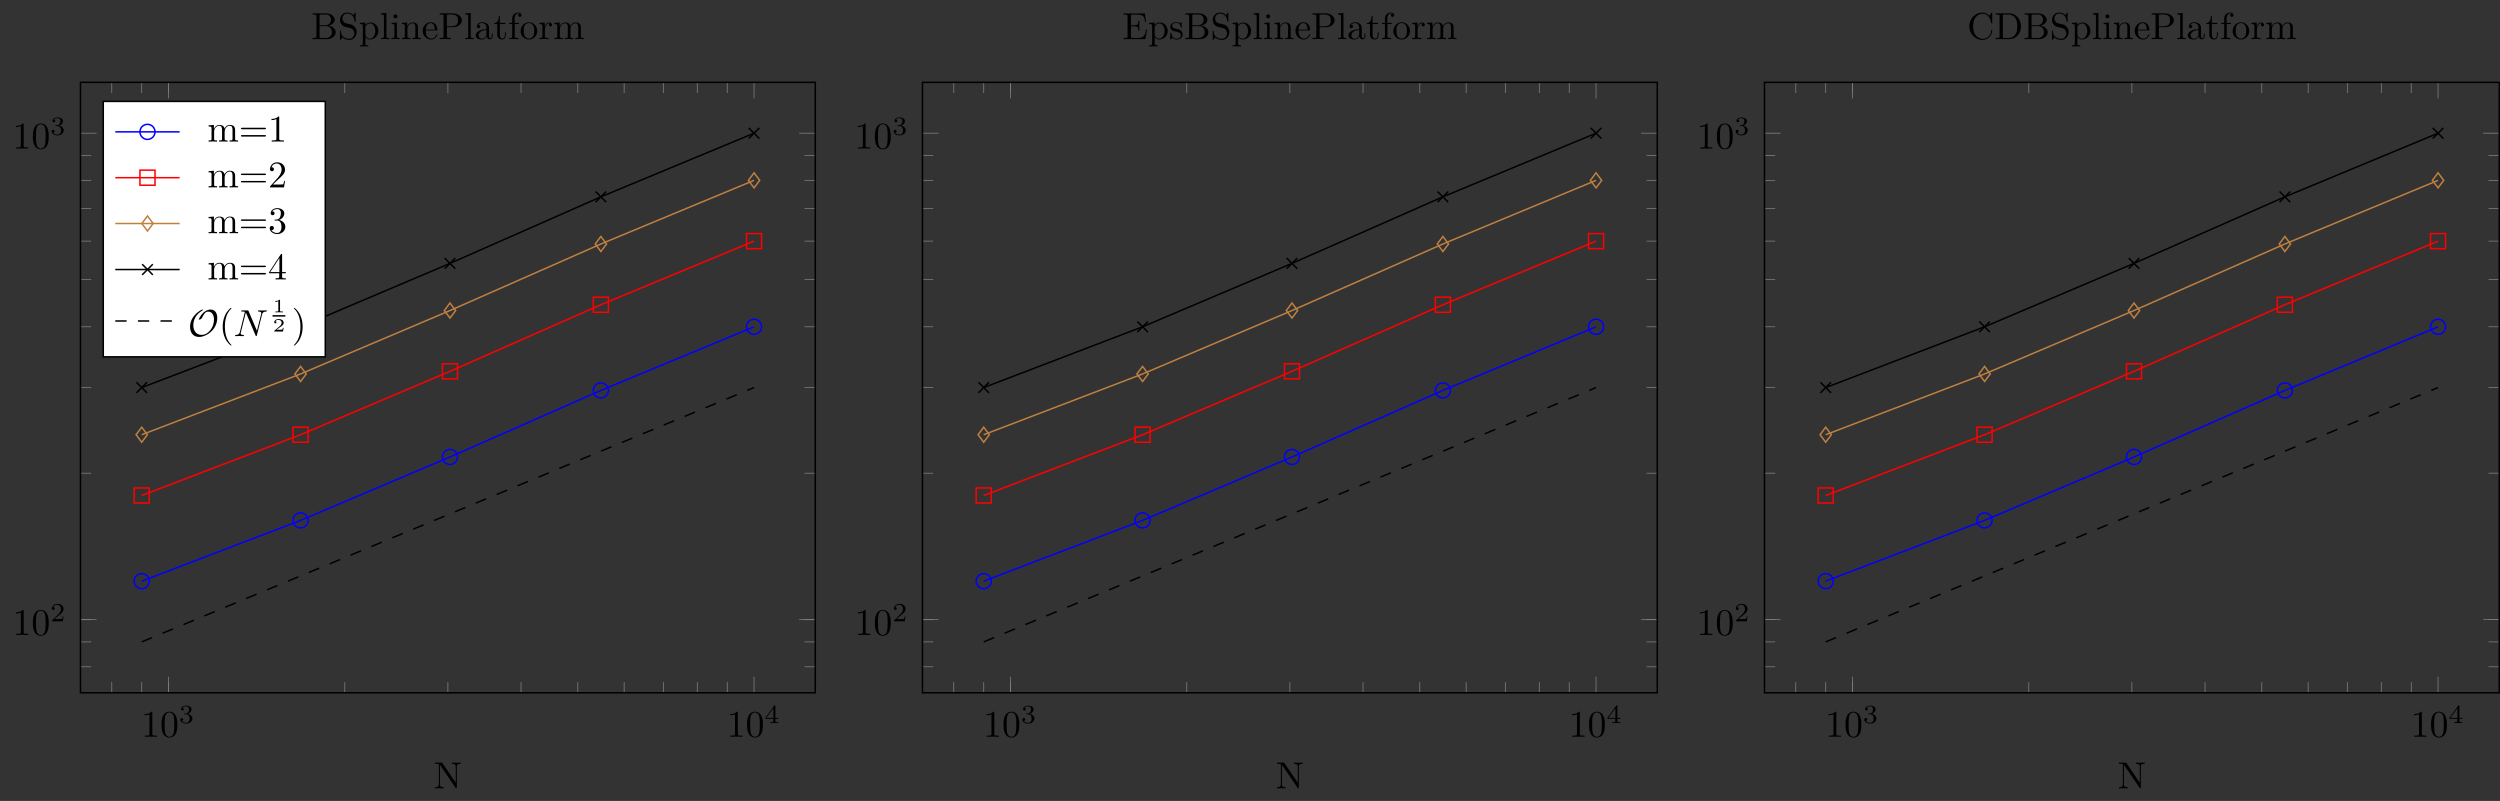 <?xml version="1.0" encoding="UTF-8"?>
<svg xmlns="http://www.w3.org/2000/svg" xmlns:xlink="http://www.w3.org/1999/xlink" width="660.984pt" height="211.764pt" viewBox="0 0 660.984 211.764" version="1.1">
<rect x="0" y="0" width="660.984" height="211.764" fill="#333333" stroke="none"/>
<defs>
<g>
<symbol overflow="visible" id="glyph0-0">
<path style="stroke:none;" d=""/>
</symbol>
<symbol overflow="visible" id="glyph0-1">
<path style="stroke:none;" d="M 2.938 -6.375 C 2.938 -6.625 2.938 -6.641 2.703 -6.641 C 2.078 -6 1.203 -6 0.891 -6 L 0.891 -5.688 C 1.094 -5.688 1.672 -5.688 2.188 -5.953 L 2.188 -0.781 C 2.188 -0.422 2.156 -0.312 1.266 -0.312 L 0.953 -0.312 L 0.953 0 C 1.297 -0.031 2.156 -0.031 2.562 -0.031 C 2.953 -0.031 3.828 -0.031 4.172 0 L 4.172 -0.312 L 3.859 -0.312 C 2.953 -0.312 2.938 -0.422 2.938 -0.781 Z M 2.938 -6.375 "/>
</symbol>
<symbol overflow="visible" id="glyph0-2">
<path style="stroke:none;" d="M 4.578 -3.188 C 4.578 -3.984 4.531 -4.781 4.188 -5.516 C 3.734 -6.484 2.906 -6.641 2.5 -6.641 C 1.891 -6.641 1.172 -6.375 0.75 -5.453 C 0.438 -4.766 0.391 -3.984 0.391 -3.188 C 0.391 -2.438 0.422 -1.547 0.844 -0.781 C 1.266 0.016 2 0.219 2.484 0.219 C 3.016 0.219 3.781 0.016 4.219 -0.938 C 4.531 -1.625 4.578 -2.406 4.578 -3.188 Z M 2.484 0 C 2.094 0 1.5 -0.25 1.328 -1.203 C 1.219 -1.797 1.219 -2.719 1.219 -3.312 C 1.219 -3.953 1.219 -4.609 1.297 -5.141 C 1.484 -6.328 2.234 -6.422 2.484 -6.422 C 2.812 -6.422 3.469 -6.234 3.656 -5.25 C 3.766 -4.688 3.766 -3.938 3.766 -3.312 C 3.766 -2.562 3.766 -1.891 3.656 -1.25 C 3.5 -0.297 2.938 0 2.484 0 Z M 2.484 0 "/>
</symbol>
<symbol overflow="visible" id="glyph0-3">
<path style="stroke:none;" d="M 3.297 2.391 C 3.297 2.359 3.297 2.344 3.125 2.172 C 1.891 0.922 1.562 -0.969 1.562 -2.5 C 1.562 -4.234 1.938 -5.969 3.172 -7.203 C 3.297 -7.328 3.297 -7.344 3.297 -7.375 C 3.297 -7.453 3.266 -7.484 3.203 -7.484 C 3.094 -7.484 2.203 -6.797 1.609 -5.531 C 1.109 -4.438 0.984 -3.328 0.984 -2.5 C 0.984 -1.719 1.094 -0.516 1.641 0.625 C 2.25 1.844 3.094 2.5 3.203 2.5 C 3.266 2.5 3.297 2.469 3.297 2.391 Z M 3.297 2.391 "/>
</symbol>
<symbol overflow="visible" id="glyph0-4">
<path style="stroke:none;" d="M 2.875 -2.5 C 2.875 -3.266 2.766 -4.469 2.219 -5.609 C 1.625 -6.828 0.766 -7.484 0.672 -7.484 C 0.609 -7.484 0.562 -7.438 0.562 -7.375 C 0.562 -7.344 0.562 -7.328 0.75 -7.141 C 1.734 -6.156 2.297 -4.578 2.297 -2.5 C 2.297 -0.781 1.938 0.969 0.703 2.219 C 0.562 2.344 0.562 2.359 0.562 2.391 C 0.562 2.453 0.609 2.5 0.672 2.5 C 0.766 2.5 1.672 1.812 2.25 0.547 C 2.766 -0.547 2.875 -1.656 2.875 -2.5 Z M 2.875 -2.5 "/>
</symbol>
<symbol overflow="visible" id="glyph1-0">
<path style="stroke:none;" d=""/>
</symbol>
<symbol overflow="visible" id="glyph1-1">
<path style="stroke:none;" d="M 1.906 -2.328 C 2.453 -2.328 2.844 -1.953 2.844 -1.203 C 2.844 -0.344 2.328 -0.078 1.938 -0.078 C 1.656 -0.078 1.031 -0.156 0.75 -0.578 C 1.078 -0.578 1.156 -0.812 1.156 -0.969 C 1.156 -1.188 0.984 -1.344 0.766 -1.344 C 0.578 -1.344 0.375 -1.219 0.375 -0.938 C 0.375 -0.281 1.094 0.141 1.938 0.141 C 2.906 0.141 3.578 -0.516 3.578 -1.203 C 3.578 -1.75 3.141 -2.297 2.375 -2.453 C 3.094 -2.719 3.359 -3.234 3.359 -3.672 C 3.359 -4.219 2.734 -4.625 1.953 -4.625 C 1.188 -4.625 0.594 -4.25 0.594 -3.688 C 0.594 -3.453 0.75 -3.328 0.953 -3.328 C 1.172 -3.328 1.312 -3.484 1.312 -3.672 C 1.312 -3.875 1.172 -4.031 0.953 -4.047 C 1.203 -4.344 1.672 -4.422 1.938 -4.422 C 2.25 -4.422 2.688 -4.266 2.688 -3.672 C 2.688 -3.375 2.594 -3.047 2.406 -2.844 C 2.188 -2.578 1.984 -2.562 1.641 -2.531 C 1.469 -2.516 1.453 -2.516 1.422 -2.516 C 1.406 -2.516 1.344 -2.5 1.344 -2.422 C 1.344 -2.328 1.406 -2.328 1.531 -2.328 Z M 1.906 -2.328 "/>
</symbol>
<symbol overflow="visible" id="glyph1-2">
<path style="stroke:none;" d="M 3.688 -1.141 L 3.688 -1.391 L 2.906 -1.391 L 2.906 -4.5 C 2.906 -4.641 2.906 -4.703 2.766 -4.703 C 2.672 -4.703 2.641 -4.703 2.578 -4.594 L 0.266 -1.391 L 0.266 -1.141 L 2.328 -1.141 L 2.328 -0.578 C 2.328 -0.328 2.328 -0.25 1.75 -0.25 L 1.562 -0.25 L 1.562 0 C 1.922 -0.016 2.359 -0.031 2.609 -0.031 C 2.875 -0.031 3.312 -0.016 3.672 0 L 3.672 -0.25 L 3.484 -0.25 C 2.906 -0.25 2.906 -0.328 2.906 -0.578 L 2.906 -1.141 Z M 2.375 -3.938 L 2.375 -1.391 L 0.531 -1.391 Z M 2.375 -3.938 "/>
</symbol>
<symbol overflow="visible" id="glyph1-3">
<path style="stroke:none;" d="M 3.516 -1.266 L 3.281 -1.266 C 3.266 -1.109 3.188 -0.703 3.094 -0.641 C 3.047 -0.594 2.516 -0.594 2.406 -0.594 L 1.125 -0.594 C 1.859 -1.234 2.109 -1.438 2.516 -1.766 C 3.031 -2.172 3.516 -2.609 3.516 -3.266 C 3.516 -4.109 2.781 -4.625 1.891 -4.625 C 1.031 -4.625 0.438 -4.016 0.438 -3.375 C 0.438 -3.031 0.734 -2.984 0.812 -2.984 C 0.969 -2.984 1.172 -3.109 1.172 -3.359 C 1.172 -3.484 1.125 -3.734 0.766 -3.734 C 0.984 -4.219 1.453 -4.375 1.781 -4.375 C 2.484 -4.375 2.844 -3.828 2.844 -3.266 C 2.844 -2.656 2.406 -2.188 2.188 -1.938 L 0.516 -0.266 C 0.438 -0.203 0.438 -0.188 0.438 0 L 3.312 0 Z M 3.516 -1.266 "/>
</symbol>
<symbol overflow="visible" id="glyph2-0">
<path style="stroke:none;" d=""/>
</symbol>
<symbol overflow="visible" id="glyph2-1">
<path style="stroke:none;" d="M 7.141 -6.5 L 7.141 -6.812 L 5.969 -6.781 L 4.812 -6.812 L 4.812 -6.5 C 5.828 -6.5 5.828 -6.031 5.828 -5.766 L 5.828 -1.5 L 2.312 -6.672 C 2.219 -6.797 2.219 -6.812 2.031 -6.812 L 0.328 -6.812 L 0.328 -6.5 L 0.625 -6.5 C 0.766 -6.5 0.969 -6.484 1.109 -6.484 C 1.344 -6.453 1.359 -6.438 1.359 -6.25 L 1.359 -1.047 C 1.359 -0.781 1.359 -0.312 0.328 -0.312 L 0.328 0 L 1.5 -0.031 L 2.656 0 L 2.656 -0.312 C 1.641 -0.312 1.641 -0.781 1.641 -1.047 L 1.641 -6.234 C 1.688 -6.188 1.688 -6.172 1.734 -6.109 L 5.797 -0.125 C 5.891 -0.016 5.906 0 5.969 0 C 6.109 0 6.109 -0.062 6.109 -0.266 L 6.109 -5.766 C 6.109 -6.031 6.109 -6.5 7.141 -6.5 Z M 7.141 -6.5 "/>
</symbol>
<symbol overflow="visible" id="glyph2-2">
<path style="stroke:none;" d="M 6.484 -1.828 C 6.484 -2.688 5.672 -3.438 4.562 -3.562 C 5.531 -3.75 6.219 -4.391 6.219 -5.125 C 6.219 -5.984 5.297 -6.812 4 -6.812 L 0.359 -6.812 L 0.359 -6.5 L 0.594 -6.5 C 1.359 -6.5 1.391 -6.391 1.391 -6.031 L 1.391 -0.781 C 1.391 -0.422 1.359 -0.312 0.594 -0.312 L 0.359 -0.312 L 0.359 0 L 4.266 0 C 5.594 0 6.484 -0.891 6.484 -1.828 Z M 5.25 -5.125 C 5.25 -4.484 4.766 -3.656 3.656 -3.656 L 2.219 -3.656 L 2.219 -6.094 C 2.219 -6.438 2.234 -6.5 2.703 -6.5 L 3.938 -6.5 C 4.906 -6.5 5.25 -5.656 5.25 -5.125 Z M 5.5 -1.828 C 5.5 -1.125 4.969 -0.312 3.953 -0.312 L 2.703 -0.312 C 2.234 -0.312 2.219 -0.375 2.219 -0.703 L 2.219 -3.422 L 4.094 -3.422 C 5.078 -3.422 5.5 -2.5 5.5 -1.828 Z M 5.5 -1.828 "/>
</symbol>
<symbol overflow="visible" id="glyph2-3">
<path style="stroke:none;" d="M 4.969 -1.859 C 4.969 -2.844 4.312 -3.672 3.484 -3.875 L 2.203 -4.172 C 1.578 -4.328 1.203 -4.859 1.203 -5.438 C 1.203 -6.141 1.734 -6.75 2.516 -6.75 C 4.172 -6.75 4.391 -5.109 4.453 -4.672 C 4.469 -4.609 4.469 -4.547 4.578 -4.547 C 4.703 -4.547 4.703 -4.594 4.703 -4.781 L 4.703 -6.781 C 4.703 -6.953 4.703 -7.031 4.594 -7.031 C 4.531 -7.031 4.516 -7.016 4.453 -6.891 L 4.094 -6.328 C 3.797 -6.625 3.391 -7.031 2.5 -7.031 C 1.391 -7.031 0.562 -6.156 0.562 -5.094 C 0.562 -4.266 1.094 -3.531 1.859 -3.266 C 1.969 -3.234 2.484 -3.109 3.188 -2.938 C 3.453 -2.875 3.75 -2.797 4.031 -2.438 C 4.234 -2.172 4.344 -1.844 4.344 -1.516 C 4.344 -0.812 3.844 -0.094 3 -0.094 C 2.719 -0.094 1.953 -0.141 1.422 -0.625 C 0.844 -1.172 0.812 -1.797 0.812 -2.156 C 0.797 -2.266 0.719 -2.266 0.688 -2.266 C 0.562 -2.266 0.562 -2.188 0.562 -2.016 L 0.562 -0.016 C 0.562 0.156 0.562 0.219 0.672 0.219 C 0.734 0.219 0.75 0.203 0.812 0.094 C 0.812 0.094 0.844 0.047 1.172 -0.484 C 1.484 -0.141 2.125 0.219 3.016 0.219 C 4.172 0.219 4.969 -0.75 4.969 -1.859 Z M 4.969 -1.859 "/>
</symbol>
<symbol overflow="visible" id="glyph2-4">
<path style="stroke:none;" d="M 5.188 -2.156 C 5.188 -3.422 4.234 -4.406 3.109 -4.406 C 2.328 -4.406 1.906 -3.969 1.719 -3.75 L 1.719 -4.406 L 0.281 -4.297 L 0.281 -3.984 C 0.984 -3.984 1.062 -3.922 1.062 -3.484 L 1.062 1.172 C 1.062 1.625 0.953 1.625 0.281 1.625 L 0.281 1.938 L 1.391 1.906 L 2.516 1.938 L 2.516 1.625 C 1.859 1.625 1.75 1.625 1.75 1.172 L 1.75 -0.594 C 1.797 -0.422 2.219 0.109 2.969 0.109 C 4.156 0.109 5.188 -0.875 5.188 -2.156 Z M 4.359 -2.156 C 4.359 -0.953 3.672 -0.109 2.938 -0.109 C 2.531 -0.109 2.156 -0.312 1.891 -0.719 C 1.75 -0.922 1.75 -0.938 1.75 -1.141 L 1.75 -3.359 C 2.031 -3.875 2.516 -4.156 3.031 -4.156 C 3.766 -4.156 4.359 -3.281 4.359 -2.156 Z M 4.359 -2.156 "/>
</symbol>
<symbol overflow="visible" id="glyph2-5">
<path style="stroke:none;" d="M 2.547 0 L 2.547 -0.312 C 1.875 -0.312 1.766 -0.312 1.766 -0.75 L 1.766 -6.922 L 0.328 -6.812 L 0.328 -6.5 C 1.031 -6.5 1.109 -6.438 1.109 -5.938 L 1.109 -0.75 C 1.109 -0.312 1 -0.312 0.328 -0.312 L 0.328 0 L 1.438 -0.031 Z M 2.547 0 "/>
</symbol>
<symbol overflow="visible" id="glyph2-6">
<path style="stroke:none;" d="M 2.469 0 L 2.469 -0.312 C 1.797 -0.312 1.766 -0.359 1.766 -0.75 L 1.766 -4.406 L 0.375 -4.297 L 0.375 -3.984 C 1.016 -3.984 1.109 -3.922 1.109 -3.438 L 1.109 -0.75 C 1.109 -0.312 1 -0.312 0.328 -0.312 L 0.328 0 L 1.422 -0.031 C 1.781 -0.031 2.125 -0.016 2.469 0 Z M 1.906 -6.016 C 1.906 -6.297 1.688 -6.547 1.391 -6.547 C 1.047 -6.547 0.844 -6.266 0.844 -6.016 C 0.844 -5.75 1.078 -5.5 1.375 -5.5 C 1.719 -5.5 1.906 -5.766 1.906 -6.016 Z M 1.906 -6.016 "/>
</symbol>
<symbol overflow="visible" id="glyph2-7">
<path style="stroke:none;" d="M 5.328 0 L 5.328 -0.312 C 4.812 -0.312 4.562 -0.312 4.562 -0.609 L 4.562 -2.516 C 4.562 -3.375 4.562 -3.672 4.25 -4.031 C 4.109 -4.203 3.781 -4.406 3.203 -4.406 C 2.469 -4.406 2 -3.984 1.719 -3.359 L 1.719 -4.406 L 0.312 -4.297 L 0.312 -3.984 C 1.016 -3.984 1.094 -3.922 1.094 -3.422 L 1.094 -0.75 C 1.094 -0.312 0.984 -0.312 0.312 -0.312 L 0.312 0 L 1.453 -0.031 L 2.562 0 L 2.562 -0.312 C 1.891 -0.312 1.781 -0.312 1.781 -0.75 L 1.781 -2.594 C 1.781 -3.625 2.5 -4.188 3.125 -4.188 C 3.766 -4.188 3.875 -3.656 3.875 -3.078 L 3.875 -0.75 C 3.875 -0.312 3.766 -0.312 3.094 -0.312 L 3.094 0 L 4.219 -0.031 Z M 5.328 0 "/>
</symbol>
<symbol overflow="visible" id="glyph2-8">
<path style="stroke:none;" d="M 4.141 -1.188 C 4.141 -1.281 4.062 -1.312 4 -1.312 C 3.922 -1.312 3.891 -1.25 3.875 -1.172 C 3.531 -0.141 2.625 -0.141 2.531 -0.141 C 2.031 -0.141 1.641 -0.438 1.406 -0.812 C 1.109 -1.281 1.109 -1.938 1.109 -2.297 L 3.891 -2.297 C 4.109 -2.297 4.141 -2.297 4.141 -2.516 C 4.141 -3.5 3.594 -4.469 2.359 -4.469 C 1.203 -4.469 0.281 -3.438 0.281 -2.188 C 0.281 -0.859 1.328 0.109 2.469 0.109 C 3.688 0.109 4.141 -1 4.141 -1.188 Z M 3.484 -2.516 L 1.109 -2.516 C 1.172 -4 2.016 -4.25 2.359 -4.25 C 3.375 -4.25 3.484 -2.906 3.484 -2.516 Z M 3.484 -2.516 "/>
</symbol>
<symbol overflow="visible" id="glyph2-9">
<path style="stroke:none;" d="M 6.219 -4.953 C 6.219 -5.938 5.234 -6.812 3.875 -6.812 L 0.344 -6.812 L 0.344 -6.5 L 0.594 -6.5 C 1.359 -6.5 1.375 -6.391 1.375 -6.031 L 1.375 -0.781 C 1.375 -0.422 1.359 -0.312 0.594 -0.312 L 0.344 -0.312 L 0.344 0 C 0.703 -0.031 1.438 -0.031 1.812 -0.031 C 2.188 -0.031 2.938 -0.031 3.297 0 L 3.297 -0.312 L 3.047 -0.312 C 2.281 -0.312 2.266 -0.422 2.266 -0.781 L 2.266 -3.156 L 3.953 -3.156 C 5.141 -3.156 6.219 -3.953 6.219 -4.953 Z M 5.188 -4.953 C 5.188 -4.484 5.188 -3.406 3.609 -3.406 L 2.234 -3.406 L 2.234 -6.094 C 2.234 -6.438 2.25 -6.5 2.719 -6.5 L 3.609 -6.5 C 5.188 -6.5 5.188 -5.438 5.188 -4.953 Z M 5.188 -4.953 "/>
</symbol>
<symbol overflow="visible" id="glyph2-10">
<path style="stroke:none;" d="M 4.812 -0.891 L 4.812 -1.453 L 4.562 -1.453 L 4.562 -0.891 C 4.562 -0.312 4.312 -0.25 4.203 -0.25 C 3.875 -0.25 3.844 -0.703 3.844 -0.75 L 3.844 -2.734 C 3.844 -3.156 3.844 -3.547 3.484 -3.922 C 3.094 -4.312 2.594 -4.469 2.109 -4.469 C 1.297 -4.469 0.609 -4 0.609 -3.344 C 0.609 -3.047 0.812 -2.875 1.062 -2.875 C 1.344 -2.875 1.531 -3.078 1.531 -3.328 C 1.531 -3.453 1.469 -3.781 1.016 -3.781 C 1.281 -4.141 1.781 -4.25 2.094 -4.25 C 2.578 -4.25 3.156 -3.859 3.156 -2.969 L 3.156 -2.609 C 2.641 -2.578 1.938 -2.547 1.312 -2.25 C 0.562 -1.906 0.312 -1.391 0.312 -0.953 C 0.312 -0.141 1.281 0.109 1.906 0.109 C 2.578 0.109 3.031 -0.297 3.219 -0.75 C 3.266 -0.359 3.531 0.062 4 0.062 C 4.203 0.062 4.812 -0.078 4.812 -0.891 Z M 3.156 -1.391 C 3.156 -0.453 2.438 -0.109 1.984 -0.109 C 1.5 -0.109 1.094 -0.453 1.094 -0.953 C 1.094 -1.5 1.5 -2.328 3.156 -2.391 Z M 3.156 -1.391 "/>
</symbol>
<symbol overflow="visible" id="glyph2-11">
<path style="stroke:none;" d="M 3.312 -1.234 L 3.312 -1.797 L 3.062 -1.797 L 3.062 -1.25 C 3.062 -0.516 2.766 -0.141 2.391 -0.141 C 1.719 -0.141 1.719 -1.047 1.719 -1.219 L 1.719 -3.984 L 3.156 -3.984 L 3.156 -4.297 L 1.719 -4.297 L 1.719 -6.125 L 1.469 -6.125 C 1.469 -5.312 1.172 -4.25 0.188 -4.203 L 0.188 -3.984 L 1.031 -3.984 L 1.031 -1.234 C 1.031 -0.016 1.969 0.109 2.328 0.109 C 3.031 0.109 3.312 -0.594 3.312 -1.234 Z M 3.312 -1.234 "/>
</symbol>
<symbol overflow="visible" id="glyph2-12">
<path style="stroke:none;" d="M 3.562 -6.328 C 3.562 -6.703 3.188 -7.031 2.656 -7.031 C 1.969 -7.031 1.109 -6.5 1.109 -5.438 L 1.109 -4.297 L 0.328 -4.297 L 0.328 -3.984 L 1.109 -3.984 L 1.109 -0.75 C 1.109 -0.312 1 -0.312 0.344 -0.312 L 0.344 0 L 1.469 -0.031 C 1.875 -0.031 2.344 -0.031 2.734 0 L 2.734 -0.312 L 2.531 -0.312 C 1.797 -0.312 1.781 -0.422 1.781 -0.781 L 1.781 -3.984 L 2.906 -3.984 L 2.906 -4.297 L 1.75 -4.297 L 1.75 -5.453 C 1.75 -6.328 2.219 -6.812 2.656 -6.812 C 2.688 -6.812 2.844 -6.812 2.984 -6.734 C 2.875 -6.703 2.688 -6.562 2.688 -6.312 C 2.688 -6.094 2.844 -5.891 3.125 -5.891 C 3.406 -5.891 3.562 -6.094 3.562 -6.328 Z M 3.562 -6.328 "/>
</symbol>
<symbol overflow="visible" id="glyph2-13">
<path style="stroke:none;" d="M 4.688 -2.141 C 4.688 -3.406 3.703 -4.469 2.5 -4.469 C 1.25 -4.469 0.281 -3.375 0.281 -2.141 C 0.281 -0.844 1.312 0.109 2.484 0.109 C 3.688 0.109 4.688 -0.875 4.688 -2.141 Z M 3.875 -2.219 C 3.875 -1.859 3.875 -1.312 3.656 -0.875 C 3.422 -0.422 2.984 -0.141 2.5 -0.141 C 2.062 -0.141 1.625 -0.344 1.359 -0.812 C 1.109 -1.25 1.109 -1.859 1.109 -2.219 C 1.109 -2.609 1.109 -3.141 1.344 -3.578 C 1.609 -4.031 2.078 -4.25 2.484 -4.25 C 2.922 -4.25 3.344 -4.031 3.609 -3.594 C 3.875 -3.172 3.875 -2.594 3.875 -2.219 Z M 3.875 -2.219 "/>
</symbol>
<symbol overflow="visible" id="glyph2-14">
<path style="stroke:none;" d="M 3.625 -3.797 C 3.625 -4.109 3.312 -4.406 2.891 -4.406 C 2.156 -4.406 1.797 -3.734 1.672 -3.312 L 1.672 -4.406 L 0.281 -4.297 L 0.281 -3.984 C 0.984 -3.984 1.062 -3.922 1.062 -3.422 L 1.062 -0.75 C 1.062 -0.312 0.953 -0.312 0.281 -0.312 L 0.281 0 L 1.422 -0.031 C 1.812 -0.031 2.281 -0.031 2.688 0 L 2.688 -0.312 L 2.469 -0.312 C 1.734 -0.312 1.719 -0.422 1.719 -0.781 L 1.719 -2.312 C 1.719 -3.297 2.141 -4.188 2.891 -4.188 C 2.953 -4.188 2.984 -4.188 3 -4.172 C 2.969 -4.172 2.766 -4.047 2.766 -3.781 C 2.766 -3.516 2.984 -3.359 3.203 -3.359 C 3.375 -3.359 3.625 -3.484 3.625 -3.797 Z M 3.625 -3.797 "/>
</symbol>
<symbol overflow="visible" id="glyph2-15">
<path style="stroke:none;" d="M 8.109 0 L 8.109 -0.312 C 7.594 -0.312 7.344 -0.312 7.328 -0.609 L 7.328 -2.516 C 7.328 -3.375 7.328 -3.672 7.016 -4.031 C 6.875 -4.203 6.547 -4.406 5.969 -4.406 C 5.141 -4.406 4.688 -3.812 4.531 -3.422 C 4.391 -4.297 3.656 -4.406 3.203 -4.406 C 2.469 -4.406 2 -3.984 1.719 -3.359 L 1.719 -4.406 L 0.312 -4.297 L 0.312 -3.984 C 1.016 -3.984 1.094 -3.922 1.094 -3.422 L 1.094 -0.75 C 1.094 -0.312 0.984 -0.312 0.312 -0.312 L 0.312 0 L 1.453 -0.031 L 2.562 0 L 2.562 -0.312 C 1.891 -0.312 1.781 -0.312 1.781 -0.75 L 1.781 -2.594 C 1.781 -3.625 2.5 -4.188 3.125 -4.188 C 3.766 -4.188 3.875 -3.656 3.875 -3.078 L 3.875 -0.75 C 3.875 -0.312 3.766 -0.312 3.094 -0.312 L 3.094 0 L 4.219 -0.031 L 5.328 0 L 5.328 -0.312 C 4.672 -0.312 4.562 -0.312 4.562 -0.75 L 4.562 -2.594 C 4.562 -3.625 5.266 -4.188 5.906 -4.188 C 6.531 -4.188 6.641 -3.656 6.641 -3.078 L 6.641 -0.75 C 6.641 -0.312 6.531 -0.312 5.859 -0.312 L 5.859 0 L 6.984 -0.031 Z M 8.109 0 "/>
</symbol>
<symbol overflow="visible" id="glyph2-16">
<path style="stroke:none;" d="M 7.188 -3.453 C 7.188 -3.656 7 -3.656 6.859 -3.656 L 0.891 -3.656 C 0.75 -3.656 0.562 -3.656 0.562 -3.453 C 0.562 -3.266 0.75 -3.266 0.891 -3.266 L 6.844 -3.266 C 7 -3.266 7.188 -3.266 7.188 -3.453 Z M 7.188 -1.531 C 7.188 -1.719 7 -1.719 6.844 -1.719 L 0.891 -1.719 C 0.75 -1.719 0.562 -1.719 0.562 -1.531 C 0.562 -1.328 0.75 -1.328 0.891 -1.328 L 6.859 -1.328 C 7 -1.328 7.188 -1.328 7.188 -1.531 Z M 7.188 -1.531 "/>
</symbol>
<symbol overflow="visible" id="glyph2-17">
<path style="stroke:none;" d="M 4.172 0 L 4.172 -0.312 L 3.859 -0.312 C 2.953 -0.312 2.938 -0.422 2.938 -0.781 L 2.938 -6.375 C 2.938 -6.625 2.938 -6.641 2.703 -6.641 C 2.078 -6 1.203 -6 0.891 -6 L 0.891 -5.688 C 1.094 -5.688 1.672 -5.688 2.188 -5.953 L 2.188 -0.781 C 2.188 -0.422 2.156 -0.312 1.266 -0.312 L 0.953 -0.312 L 0.953 0 C 1.297 -0.031 2.156 -0.031 2.562 -0.031 C 2.953 -0.031 3.828 -0.031 4.172 0 Z M 4.172 0 "/>
</symbol>
<symbol overflow="visible" id="glyph2-18">
<path style="stroke:none;" d="M 4.469 -1.734 L 4.234 -1.734 C 4.172 -1.438 4.109 -1 4 -0.844 C 3.938 -0.766 3.281 -0.766 3.062 -0.766 L 1.266 -0.766 L 2.328 -1.797 C 3.875 -3.172 4.469 -3.703 4.469 -4.703 C 4.469 -5.844 3.578 -6.641 2.359 -6.641 C 1.234 -6.641 0.5 -5.719 0.5 -4.828 C 0.5 -4.281 1 -4.281 1.031 -4.281 C 1.203 -4.281 1.547 -4.391 1.547 -4.812 C 1.547 -5.062 1.359 -5.328 1.016 -5.328 C 0.938 -5.328 0.922 -5.328 0.891 -5.312 C 1.109 -5.969 1.656 -6.328 2.234 -6.328 C 3.141 -6.328 3.562 -5.516 3.562 -4.703 C 3.562 -3.906 3.078 -3.125 2.516 -2.5 L 0.609 -0.375 C 0.5 -0.266 0.5 -0.234 0.5 0 L 4.203 0 Z M 4.469 -1.734 "/>
</symbol>
<symbol overflow="visible" id="glyph2-19">
<path style="stroke:none;" d="M 4.562 -1.703 C 4.562 -2.516 3.922 -3.297 2.891 -3.516 C 3.703 -3.781 4.281 -4.469 4.281 -5.266 C 4.281 -6.078 3.406 -6.641 2.453 -6.641 C 1.453 -6.641 0.688 -6.047 0.688 -5.281 C 0.688 -4.953 0.906 -4.766 1.203 -4.766 C 1.5 -4.766 1.703 -4.984 1.703 -5.281 C 1.703 -5.766 1.234 -5.766 1.094 -5.766 C 1.391 -6.266 2.047 -6.391 2.406 -6.391 C 2.828 -6.391 3.375 -6.172 3.375 -5.281 C 3.375 -5.156 3.344 -4.578 3.094 -4.141 C 2.797 -3.656 2.453 -3.625 2.203 -3.625 C 2.125 -3.609 1.891 -3.594 1.812 -3.594 C 1.734 -3.578 1.672 -3.562 1.672 -3.469 C 1.672 -3.359 1.734 -3.359 1.906 -3.359 L 2.344 -3.359 C 3.156 -3.359 3.531 -2.688 3.531 -1.703 C 3.531 -0.344 2.844 -0.062 2.406 -0.062 C 1.969 -0.062 1.219 -0.234 0.875 -0.812 C 1.219 -0.766 1.531 -0.984 1.531 -1.359 C 1.531 -1.719 1.266 -1.922 0.984 -1.922 C 0.734 -1.922 0.422 -1.781 0.422 -1.344 C 0.422 -0.438 1.344 0.219 2.438 0.219 C 3.656 0.219 4.562 -0.688 4.562 -1.703 Z M 4.562 -1.703 "/>
</symbol>
<symbol overflow="visible" id="glyph2-20">
<path style="stroke:none;" d="M 4.688 -1.641 L 4.688 -1.953 L 3.703 -1.953 L 3.703 -6.484 C 3.703 -6.688 3.703 -6.75 3.531 -6.75 C 3.453 -6.75 3.422 -6.75 3.344 -6.625 L 0.281 -1.953 L 0.281 -1.641 L 2.938 -1.641 L 2.938 -0.781 C 2.938 -0.422 2.906 -0.312 2.172 -0.312 L 1.969 -0.312 L 1.969 0 C 2.375 -0.031 2.891 -0.031 3.312 -0.031 C 3.734 -0.031 4.25 -0.031 4.672 0 L 4.672 -0.312 L 4.453 -0.312 C 3.719 -0.312 3.703 -0.422 3.703 -0.781 L 3.703 -1.641 Z M 2.984 -1.953 L 0.562 -1.953 L 2.984 -5.672 Z M 2.984 -1.953 "/>
</symbol>
<symbol overflow="visible" id="glyph2-21">
<path style="stroke:none;" d="M 6.5 -2.578 L 6.25 -2.578 C 6 -1.031 5.766 -0.312 4.062 -0.312 L 2.734 -0.312 C 2.266 -0.312 2.25 -0.375 2.25 -0.703 L 2.25 -3.375 L 3.141 -3.375 C 4.109 -3.375 4.219 -3.047 4.219 -2.203 L 4.469 -2.203 L 4.469 -4.844 L 4.219 -4.844 C 4.219 -3.984 4.109 -3.672 3.141 -3.672 L 2.25 -3.672 L 2.25 -6.078 C 2.25 -6.406 2.266 -6.469 2.734 -6.469 L 4.016 -6.469 C 5.547 -6.469 5.812 -5.922 5.969 -4.531 L 6.219 -4.531 L 5.938 -6.781 L 0.328 -6.781 L 0.328 -6.469 L 0.562 -6.469 C 1.328 -6.469 1.359 -6.359 1.359 -6 L 1.359 -0.781 C 1.359 -0.422 1.328 -0.312 0.562 -0.312 L 0.328 -0.312 L 0.328 0 L 6.078 0 Z M 6.5 -2.578 "/>
</symbol>
<symbol overflow="visible" id="glyph2-22">
<path style="stroke:none;" d="M 3.594 -1.281 C 3.594 -1.797 3.297 -2.109 3.172 -2.219 C 2.844 -2.547 2.453 -2.625 2.031 -2.703 C 1.469 -2.812 0.812 -2.938 0.812 -3.516 C 0.812 -3.875 1.062 -4.281 1.922 -4.281 C 3.016 -4.281 3.078 -3.375 3.094 -3.078 C 3.094 -2.984 3.203 -2.984 3.203 -2.984 C 3.344 -2.984 3.344 -3.031 3.344 -3.219 L 3.344 -4.234 C 3.344 -4.391 3.344 -4.469 3.234 -4.469 C 3.188 -4.469 3.156 -4.469 3.031 -4.344 C 3 -4.312 2.906 -4.219 2.859 -4.188 C 2.484 -4.469 2.078 -4.469 1.922 -4.469 C 0.703 -4.469 0.328 -3.797 0.328 -3.234 C 0.328 -2.891 0.484 -2.609 0.75 -2.391 C 1.078 -2.141 1.359 -2.078 2.078 -1.938 C 2.297 -1.891 3.109 -1.734 3.109 -1.016 C 3.109 -0.516 2.766 -0.109 1.984 -0.109 C 1.141 -0.109 0.781 -0.672 0.594 -1.531 C 0.562 -1.656 0.562 -1.688 0.453 -1.688 C 0.328 -1.688 0.328 -1.625 0.328 -1.453 L 0.328 -0.125 C 0.328 0.047 0.328 0.109 0.438 0.109 C 0.484 0.109 0.5 0.094 0.688 -0.094 C 0.703 -0.109 0.703 -0.125 0.891 -0.312 C 1.328 0.094 1.781 0.109 1.984 0.109 C 3.125 0.109 3.594 -0.562 3.594 -1.281 Z M 3.594 -1.281 "/>
</symbol>
<symbol overflow="visible" id="glyph2-23">
<path style="stroke:none;" d="M 6.625 -2.328 C 6.625 -2.422 6.625 -2.5 6.5 -2.5 C 6.391 -2.5 6.391 -2.438 6.375 -2.328 C 6.297 -0.906 5.234 -0.094 4.141 -0.094 C 3.531 -0.094 1.578 -0.422 1.578 -3.406 C 1.578 -6.375 3.531 -6.719 4.141 -6.719 C 5.219 -6.719 6.109 -5.812 6.312 -4.359 C 6.328 -4.219 6.328 -4.188 6.469 -4.188 C 6.625 -4.188 6.625 -4.219 6.625 -4.422 L 6.625 -6.781 C 6.625 -6.953 6.625 -7.031 6.516 -7.031 C 6.484 -7.031 6.438 -7.031 6.359 -6.906 L 5.859 -6.172 C 5.5 -6.531 4.984 -7.031 4.031 -7.031 C 2.156 -7.031 0.562 -5.438 0.562 -3.406 C 0.562 -1.344 2.172 0.219 4.031 0.219 C 5.656 0.219 6.625 -1.172 6.625 -2.328 Z M 6.625 -2.328 "/>
</symbol>
<symbol overflow="visible" id="glyph2-24">
<path style="stroke:none;" d="M 7.047 -3.344 C 7.047 -5.25 5.703 -6.812 4 -6.812 L 0.344 -6.812 L 0.344 -6.5 L 0.594 -6.5 C 1.359 -6.5 1.375 -6.391 1.375 -6.031 L 1.375 -0.781 C 1.375 -0.422 1.359 -0.312 0.594 -0.312 L 0.344 -0.312 L 0.344 0 L 4 0 C 5.672 0 7.047 -1.469 7.047 -3.344 Z M 6.047 -3.344 C 6.047 -2.25 5.859 -1.641 5.5 -1.156 C 5.297 -0.891 4.734 -0.312 3.734 -0.312 L 2.719 -0.312 C 2.25 -0.312 2.234 -0.375 2.234 -0.703 L 2.234 -6.094 C 2.234 -6.438 2.25 -6.5 2.719 -6.5 L 3.719 -6.5 C 4.344 -6.5 5.031 -6.281 5.531 -5.578 C 5.969 -4.984 6.047 -4.125 6.047 -3.344 Z M 6.047 -3.344 "/>
</symbol>
<symbol overflow="visible" id="glyph3-0">
<path style="stroke:none;" d=""/>
</symbol>
<symbol overflow="visible" id="glyph3-1">
<path style="stroke:none;" d="M 7.75 -4.812 C 7.75 -6.078 7.188 -7.031 5.969 -7.031 C 4.938 -7.031 4.062 -6.188 3.984 -6.125 C 3.188 -5.344 2.891 -4.453 2.891 -4.422 C 2.891 -4.359 2.938 -4.359 2.984 -4.359 C 3.188 -4.359 3.344 -4.453 3.484 -4.562 C 3.672 -4.688 3.672 -4.719 3.781 -4.953 C 3.875 -5.156 4.109 -5.641 4.469 -6.062 C 4.719 -6.328 4.922 -6.484 5.312 -6.484 C 6.281 -6.484 6.891 -5.688 6.891 -4.375 C 6.891 -2.344 5.453 -0.328 3.609 -0.328 C 2.188 -0.328 1.422 -1.453 1.422 -2.875 C 1.422 -4.234 2.109 -5.734 3.562 -6.594 C 3.672 -6.656 3.969 -6.828 3.969 -6.953 C 3.969 -7.031 3.891 -7.031 3.875 -7.031 C 3.516 -7.031 0.562 -5.438 0.562 -2.453 C 0.562 -1.062 1.297 0.219 2.953 0.219 C 4.891 0.219 7.75 -1.734 7.75 -4.812 Z M 7.75 -4.812 "/>
</symbol>
<symbol overflow="visible" id="glyph4-0">
<path style="stroke:none;" d=""/>
</symbol>
<symbol overflow="visible" id="glyph4-1">
<path style="stroke:none;" d="M 7.531 -5.766 C 7.641 -6.156 7.812 -6.469 8.609 -6.5 C 8.656 -6.5 8.781 -6.516 8.781 -6.703 C 8.781 -6.703 8.781 -6.812 8.656 -6.812 C 8.328 -6.812 7.969 -6.781 7.641 -6.781 C 7.312 -6.781 6.953 -6.812 6.625 -6.812 C 6.562 -6.812 6.453 -6.812 6.453 -6.609 C 6.453 -6.5 6.547 -6.5 6.625 -6.5 C 7.203 -6.484 7.312 -6.281 7.312 -6.062 C 7.312 -6.031 7.281 -5.875 7.281 -5.859 L 6.156 -1.422 L 3.953 -6.625 C 3.875 -6.797 3.875 -6.812 3.641 -6.812 L 2.297 -6.812 C 2.109 -6.812 2.016 -6.812 2.016 -6.609 C 2.016 -6.5 2.109 -6.5 2.297 -6.5 C 2.344 -6.5 2.969 -6.5 2.969 -6.406 L 1.641 -1.062 C 1.531 -0.656 1.359 -0.344 0.562 -0.312 C 0.5 -0.312 0.391 -0.297 0.391 -0.109 C 0.391 -0.047 0.438 0 0.516 0 C 0.844 0 1.188 -0.031 1.516 -0.031 C 1.859 -0.031 2.219 0 2.547 0 C 2.594 0 2.719 0 2.719 -0.203 C 2.719 -0.297 2.625 -0.312 2.516 -0.312 C 1.938 -0.328 1.859 -0.547 1.859 -0.75 C 1.859 -0.812 1.875 -0.875 1.906 -0.984 L 3.219 -6.234 C 3.266 -6.188 3.266 -6.156 3.312 -6.062 L 5.797 -0.188 C 5.859 -0.016 5.891 0 5.984 0 C 6.094 0 6.094 -0.031 6.141 -0.203 Z M 7.531 -5.766 "/>
</symbol>
<symbol overflow="visible" id="glyph5-0">
<path style="stroke:none;" d=""/>
</symbol>
<symbol overflow="visible" id="glyph5-1">
<path style="stroke:none;" d="M 1.984 -3.172 C 1.984 -3.312 1.969 -3.312 1.797 -3.312 C 1.453 -3 0.891 -3 0.797 -3 L 0.719 -3 L 0.719 -2.781 L 0.797 -2.781 C 0.906 -2.781 1.234 -2.797 1.531 -2.922 L 1.531 -0.422 C 1.531 -0.281 1.531 -0.219 1 -0.219 L 0.75 -0.219 L 0.75 0 C 1.016 -0.016 1.469 -0.016 1.75 -0.016 C 2.047 -0.016 2.484 -0.016 2.766 0 L 2.766 -0.219 L 2.516 -0.219 C 1.984 -0.219 1.984 -0.281 1.984 -0.422 Z M 1.984 -3.172 "/>
</symbol>
<symbol overflow="visible" id="glyph5-2">
<path style="stroke:none;" d="M 2.938 -0.969 L 2.719 -0.969 C 2.719 -0.875 2.656 -0.562 2.578 -0.516 C 2.547 -0.484 2.125 -0.484 2.047 -0.484 L 1.078 -0.484 C 1.406 -0.719 1.766 -1 2.062 -1.203 C 2.516 -1.516 2.938 -1.797 2.938 -2.328 C 2.938 -2.969 2.328 -3.312 1.625 -3.312 C 0.953 -3.312 0.453 -2.938 0.453 -2.438 C 0.453 -2.188 0.672 -2.141 0.75 -2.141 C 0.875 -2.141 1.031 -2.234 1.031 -2.438 C 1.031 -2.609 0.906 -2.719 0.75 -2.719 C 0.891 -2.953 1.188 -3.094 1.516 -3.094 C 2 -3.094 2.406 -2.812 2.406 -2.328 C 2.406 -1.906 2.109 -1.578 1.734 -1.266 L 0.516 -0.234 C 0.469 -0.188 0.453 -0.188 0.453 -0.156 L 0.453 0 L 2.766 0 Z M 2.938 -0.969 "/>
</symbol>
</g>
<clipPath id="clip1">
  <path d="M 466 41 L 660.984 41 L 660.984 177 L 466 177 Z M 466 41 "/>
</clipPath>
<clipPath id="clip2">
  <path d="M 466 35 L 660.984 35 L 660.984 164 L 466 164 Z M 466 35 "/>
</clipPath>
<clipPath id="clip3">
  <path d="M 466 21 L 660.984 21 L 660.984 184 L 466 184 Z M 466 21 "/>
</clipPath>
</defs>
<g id="surface1">
<path style="fill:none;stroke-width:0.199;stroke-linecap:butt;stroke-linejoin:miter;stroke:rgb(50%,50%,50%);stroke-opacity:1;stroke-miterlimit:10;" d="M 449.432 237.885 L 449.432 240.713 M 457.35 237.885 L 457.35 240.713 M 464.432 237.885 L 464.432 240.713 M 511.037 237.885 L 511.037 240.713 M 538.299 237.885 L 538.299 240.713 M 557.639 237.885 L 557.639 240.713 M 572.643 237.885 L 572.643 240.713 M 584.901 237.885 L 584.901 240.713 M 595.264 237.885 L 595.264 240.713 M 604.24 237.885 L 604.24 240.713 M 612.162 237.885 L 612.162 240.713 M 449.432 399.283 L 449.432 396.455 M 457.35 399.283 L 457.35 396.455 M 464.432 399.283 L 464.432 396.455 M 511.037 399.283 L 511.037 396.455 M 538.299 399.283 L 538.299 396.455 M 557.639 399.283 L 557.639 396.455 M 572.643 399.283 L 572.643 396.455 M 584.901 399.283 L 584.901 396.455 M 595.264 399.283 L 595.264 396.455 M 604.24 399.283 L 604.24 396.455 M 612.162 399.283 L 612.162 396.455 " transform="matrix(1,0,0,-1,-419.881,421.053)"/>
<path style="fill:none;stroke-width:0.199;stroke-linecap:butt;stroke-linejoin:miter;stroke:rgb(50%,50%,50%);stroke-opacity:1;stroke-miterlimit:10;" d="M 464.432 237.885 L 464.432 242.127 M 619.244 237.885 L 619.244 242.127 M 464.432 399.283 L 464.432 395.041 M 619.244 399.283 L 619.244 395.041 " transform="matrix(1,0,0,-1,-419.881,421.053)"/>
<path style="fill:none;stroke-width:0.199;stroke-linecap:butt;stroke-linejoin:miter;stroke:rgb(50%,50%,50%);stroke-opacity:1;stroke-miterlimit:10;" d="M 441.158 244.76 L 443.99 244.76 M 441.158 251.338 L 443.99 251.338 M 441.158 257.221 L 443.99 257.221 M 441.158 295.94 L 443.99 295.94 M 441.158 318.584 L 443.99 318.584 M 441.158 334.655 L 443.99 334.655 M 441.158 347.119 L 443.99 347.119 M 441.158 357.303 L 443.99 357.303 M 441.158 365.912 L 443.99 365.912 M 441.158 373.369 L 443.99 373.369 M 441.158 379.948 L 443.99 379.948 M 635.436 244.76 L 632.604 244.76 M 635.436 251.338 L 632.604 251.338 M 635.436 257.221 L 632.604 257.221 M 635.436 295.94 L 632.604 295.94 M 635.436 318.584 L 632.604 318.584 M 635.436 334.655 L 632.604 334.655 M 635.436 347.119 L 632.604 347.119 M 635.436 357.303 L 632.604 357.303 M 635.436 365.912 L 632.604 365.912 M 635.436 373.369 L 632.604 373.369 M 635.436 379.948 L 632.604 379.948 " transform="matrix(1,0,0,-1,-419.881,421.053)"/>
<path style="fill:none;stroke-width:0.199;stroke-linecap:butt;stroke-linejoin:miter;stroke:rgb(50%,50%,50%);stroke-opacity:1;stroke-miterlimit:10;" d="M 441.158 257.221 L 445.404 257.221 M 441.158 385.834 L 445.404 385.834 M 635.436 257.221 L 631.19 257.221 M 635.436 385.834 L 631.19 385.834 " transform="matrix(1,0,0,-1,-419.881,421.053)"/>
<path style="fill:none;stroke-width:0.399;stroke-linecap:butt;stroke-linejoin:miter;stroke:rgb(0%,0%,0%);stroke-opacity:1;stroke-miterlimit:10;" d="M 441.158 237.885 L 441.158 399.283 L 635.436 399.283 L 635.436 237.885 Z M 441.158 237.885 " transform="matrix(1,0,0,-1,-419.881,421.053)"/>
<g style="fill:rgb(0%,0%,0%);fill-opacity:1;">
  <use xlink:href="#glyph0-1" x="37.331" y="194.799"/>
  <use xlink:href="#glyph0-2" x="42.312" y="194.799"/>
</g>
<g style="fill:rgb(0%,0%,0%);fill-opacity:1;">
  <use xlink:href="#glyph1-1" x="47.293" y="191.183"/>
</g>
<g style="fill:rgb(0%,0%,0%);fill-opacity:1;">
  <use xlink:href="#glyph0-1" x="192.14" y="194.799"/>
  <use xlink:href="#glyph0-2" x="197.121" y="194.799"/>
</g>
<g style="fill:rgb(0%,0%,0%);fill-opacity:1;">
  <use xlink:href="#glyph1-2" x="202.103" y="191.183"/>
</g>
<g style="fill:rgb(0%,0%,0%);fill-opacity:1;">
  <use xlink:href="#glyph0-1" x="3.321" y="167.889"/>
  <use xlink:href="#glyph0-2" x="8.302" y="167.889"/>
</g>
<g style="fill:rgb(0%,0%,0%);fill-opacity:1;">
  <use xlink:href="#glyph1-3" x="13.283" y="164.273"/>
</g>
<g style="fill:rgb(0%,0%,0%);fill-opacity:1;">
  <use xlink:href="#glyph0-1" x="3.321" y="39.279"/>
  <use xlink:href="#glyph0-2" x="8.302" y="39.279"/>
</g>
<g style="fill:rgb(0%,0%,0%);fill-opacity:1;">
  <use xlink:href="#glyph1-1" x="13.283" y="35.664"/>
</g>
<path style="fill:none;stroke-width:0.399;stroke-linecap:butt;stroke-linejoin:miter;stroke:rgb(0%,0%,100%);stroke-opacity:1;stroke-miterlimit:10;" d="M 457.35 267.405 L 499.35 283.471 L 538.854 300.237 L 578.752 317.83 L 619.244 334.655 " transform="matrix(1,0,0,-1,-419.881,421.053)"/>
<path style="fill:none;stroke-width:0.399;stroke-linecap:butt;stroke-linejoin:miter;stroke:rgb(100%,0%,0%);stroke-opacity:1;stroke-miterlimit:10;" d="M 457.35 290.049 L 499.35 306.119 L 538.854 322.881 L 578.752 340.483 L 619.244 357.299 " transform="matrix(1,0,0,-1,-419.881,421.053)"/>
<path style="fill:none;stroke-width:0.399;stroke-linecap:butt;stroke-linejoin:miter;stroke:rgb(75%,50%,25%);stroke-opacity:1;stroke-miterlimit:10;" d="M 457.35 306.119 L 499.35 322.186 L 538.854 338.951 L 578.752 356.549 L 619.244 373.369 " transform="matrix(1,0,0,-1,-419.881,421.053)"/>
<path style="fill:none;stroke-width:0.399;stroke-linecap:butt;stroke-linejoin:miter;stroke:rgb(0%,0%,0%);stroke-opacity:1;stroke-miterlimit:10;" d="M 457.35 318.584 L 499.35 334.655 L 538.854 351.416 L 578.752 369.014 L 619.244 385.834 " transform="matrix(1,0,0,-1,-419.881,421.053)"/>
<path style="fill:none;stroke-width:0.399;stroke-linecap:butt;stroke-linejoin:miter;stroke:rgb(0%,0%,0%);stroke-opacity:1;stroke-dasharray:2.989,2.989;stroke-miterlimit:10;" d="M 457.35 251.338 L 499.35 268.783 L 538.854 285.19 L 578.752 301.768 L 619.244 318.584 " transform="matrix(1,0,0,-1,-419.881,421.053)"/>
<path style="fill:none;stroke-width:0.399;stroke-linecap:butt;stroke-linejoin:miter;stroke:rgb(0%,0%,100%);stroke-opacity:1;stroke-miterlimit:10;" d="M 459.342 267.405 C 459.342 268.506 458.447 269.397 457.35 269.397 C 456.248 269.397 455.358 268.506 455.358 267.405 C 455.358 266.303 456.248 265.412 457.35 265.412 C 458.447 265.412 459.342 266.303 459.342 267.405 Z M 459.342 267.405 " transform="matrix(1,0,0,-1,-419.881,421.053)"/>
<path style="fill:none;stroke-width:0.399;stroke-linecap:butt;stroke-linejoin:miter;stroke:rgb(0%,0%,100%);stroke-opacity:1;stroke-miterlimit:10;" d="M 501.342 283.471 C 501.342 284.573 500.451 285.463 499.35 285.463 C 498.252 285.463 497.358 284.573 497.358 283.471 C 497.358 282.369 498.252 281.479 499.35 281.479 C 500.451 281.479 501.342 282.369 501.342 283.471 Z M 501.342 283.471 " transform="matrix(1,0,0,-1,-419.881,421.053)"/>
<path style="fill:none;stroke-width:0.399;stroke-linecap:butt;stroke-linejoin:miter;stroke:rgb(0%,0%,100%);stroke-opacity:1;stroke-miterlimit:10;" d="M 540.846 300.237 C 540.846 301.338 539.955 302.229 538.854 302.229 C 537.752 302.229 536.861 301.338 536.861 300.237 C 536.861 299.135 537.752 298.244 538.854 298.244 C 539.955 298.244 540.846 299.135 540.846 300.237 Z M 540.846 300.237 " transform="matrix(1,0,0,-1,-419.881,421.053)"/>
<path style="fill:none;stroke-width:0.399;stroke-linecap:butt;stroke-linejoin:miter;stroke:rgb(0%,0%,100%);stroke-opacity:1;stroke-miterlimit:10;" d="M 580.744 317.83 C 580.744 318.932 579.854 319.823 578.752 319.823 C 577.651 319.823 576.76 318.932 576.76 317.83 C 576.76 316.733 577.651 315.838 578.752 315.838 C 579.854 315.838 580.744 316.733 580.744 317.83 Z M 580.744 317.83 " transform="matrix(1,0,0,-1,-419.881,421.053)"/>
<path style="fill:none;stroke-width:0.399;stroke-linecap:butt;stroke-linejoin:miter;stroke:rgb(0%,0%,100%);stroke-opacity:1;stroke-miterlimit:10;" d="M 621.236 334.655 C 621.236 335.756 620.346 336.647 619.244 336.647 C 618.143 336.647 617.252 335.756 617.252 334.655 C 617.252 333.553 618.143 332.662 619.244 332.662 C 620.346 332.662 621.236 333.553 621.236 334.655 Z M 621.236 334.655 " transform="matrix(1,0,0,-1,-419.881,421.053)"/>
<path style="fill:none;stroke-width:0.399;stroke-linecap:butt;stroke-linejoin:miter;stroke:rgb(100%,0%,0%);stroke-opacity:1;stroke-miterlimit:10;" d="M 455.358 288.057 L 459.342 288.057 L 459.342 292.045 L 455.358 292.045 Z M 455.358 288.057 " transform="matrix(1,0,0,-1,-419.881,421.053)"/>
<path style="fill:none;stroke-width:0.399;stroke-linecap:butt;stroke-linejoin:miter;stroke:rgb(100%,0%,0%);stroke-opacity:1;stroke-miterlimit:10;" d="M 497.358 304.127 L 501.342 304.127 L 501.342 308.112 L 497.358 308.112 Z M 497.358 304.127 " transform="matrix(1,0,0,-1,-419.881,421.053)"/>
<path style="fill:none;stroke-width:0.399;stroke-linecap:butt;stroke-linejoin:miter;stroke:rgb(100%,0%,0%);stroke-opacity:1;stroke-miterlimit:10;" d="M 536.861 320.889 L 540.846 320.889 L 540.846 324.873 L 536.861 324.873 Z M 536.861 320.889 " transform="matrix(1,0,0,-1,-419.881,421.053)"/>
<path style="fill:none;stroke-width:0.399;stroke-linecap:butt;stroke-linejoin:miter;stroke:rgb(100%,0%,0%);stroke-opacity:1;stroke-miterlimit:10;" d="M 576.76 338.49 L 580.744 338.49 L 580.744 342.475 L 576.76 342.475 Z M 576.76 338.49 " transform="matrix(1,0,0,-1,-419.881,421.053)"/>
<path style="fill:none;stroke-width:0.399;stroke-linecap:butt;stroke-linejoin:miter;stroke:rgb(100%,0%,0%);stroke-opacity:1;stroke-miterlimit:10;" d="M 617.252 355.307 L 621.236 355.307 L 621.236 359.291 L 617.252 359.291 Z M 617.252 355.307 " transform="matrix(1,0,0,-1,-419.881,421.053)"/>
<path style="fill:none;stroke-width:0.399;stroke-linecap:butt;stroke-linejoin:miter;stroke:rgb(75%,50%,25%);stroke-opacity:1;stroke-miterlimit:10;" d="M 457.35 308.112 L 458.842 306.119 L 457.35 304.127 L 455.854 306.119 Z M 457.35 308.112 " transform="matrix(1,0,0,-1,-419.881,421.053)"/>
<path style="fill:none;stroke-width:0.399;stroke-linecap:butt;stroke-linejoin:miter;stroke:rgb(75%,50%,25%);stroke-opacity:1;stroke-miterlimit:10;" d="M 499.35 324.178 L 500.846 322.186 L 499.35 320.194 L 497.858 322.186 Z M 499.35 324.178 " transform="matrix(1,0,0,-1,-419.881,421.053)"/>
<path style="fill:none;stroke-width:0.399;stroke-linecap:butt;stroke-linejoin:miter;stroke:rgb(75%,50%,25%);stroke-opacity:1;stroke-miterlimit:10;" d="M 538.854 340.944 L 540.35 338.951 L 538.854 336.959 L 537.358 338.951 Z M 538.854 340.944 " transform="matrix(1,0,0,-1,-419.881,421.053)"/>
<path style="fill:none;stroke-width:0.399;stroke-linecap:butt;stroke-linejoin:miter;stroke:rgb(75%,50%,25%);stroke-opacity:1;stroke-miterlimit:10;" d="M 578.752 358.541 L 580.248 356.549 L 578.752 354.557 L 577.256 356.549 Z M 578.752 358.541 " transform="matrix(1,0,0,-1,-419.881,421.053)"/>
<path style="fill:none;stroke-width:0.399;stroke-linecap:butt;stroke-linejoin:miter;stroke:rgb(75%,50%,25%);stroke-opacity:1;stroke-miterlimit:10;" d="M 619.244 375.362 L 620.74 373.369 L 619.244 371.377 L 617.752 373.369 Z M 619.244 375.362 " transform="matrix(1,0,0,-1,-419.881,421.053)"/>
<path style="fill:none;stroke-width:0.399;stroke-linecap:butt;stroke-linejoin:miter;stroke:rgb(0%,0%,0%);stroke-opacity:1;stroke-miterlimit:10;" d="M 455.94 317.174 L 458.756 319.994 M 455.94 319.994 L 458.756 317.174 " transform="matrix(1,0,0,-1,-419.881,421.053)"/>
<path style="fill:none;stroke-width:0.399;stroke-linecap:butt;stroke-linejoin:miter;stroke:rgb(0%,0%,0%);stroke-opacity:1;stroke-miterlimit:10;" d="M 497.943 333.244 L 500.76 336.065 M 497.943 336.065 L 500.76 333.244 " transform="matrix(1,0,0,-1,-419.881,421.053)"/>
<path style="fill:none;stroke-width:0.399;stroke-linecap:butt;stroke-linejoin:miter;stroke:rgb(0%,0%,0%);stroke-opacity:1;stroke-miterlimit:10;" d="M 537.443 350.006 L 540.264 352.823 M 537.443 352.823 L 540.264 350.006 " transform="matrix(1,0,0,-1,-419.881,421.053)"/>
<path style="fill:none;stroke-width:0.399;stroke-linecap:butt;stroke-linejoin:miter;stroke:rgb(0%,0%,0%);stroke-opacity:1;stroke-miterlimit:10;" d="M 577.342 367.604 L 580.162 370.42 M 577.342 370.42 L 580.162 367.604 " transform="matrix(1,0,0,-1,-419.881,421.053)"/>
<path style="fill:none;stroke-width:0.399;stroke-linecap:butt;stroke-linejoin:miter;stroke:rgb(0%,0%,0%);stroke-opacity:1;stroke-miterlimit:10;" d="M 617.834 384.424 L 620.654 387.244 M 617.834 387.244 L 620.654 384.424 " transform="matrix(1,0,0,-1,-419.881,421.053)"/>
<g style="fill:rgb(0%,0%,0%);fill-opacity:1;">
  <use xlink:href="#glyph2-1" x="114.673" y="208.443"/>
</g>
<g style="fill:rgb(0%,0%,0%);fill-opacity:1;">
  <use xlink:href="#glyph2-2" x="82.269" y="10.344"/>
  <use xlink:href="#glyph2-3" x="89.323" y="10.344"/>
  <use xlink:href="#glyph2-4" x="94.862" y="10.344"/>
  <use xlink:href="#glyph2-5" x="100.401" y="10.344"/>
  <use xlink:href="#glyph2-6" x="103.171" y="10.344"/>
  <use xlink:href="#glyph2-7" x="105.94" y="10.344"/>
  <use xlink:href="#glyph2-8" x="111.479" y="10.344"/>
  <use xlink:href="#glyph2-9" x="115.903" y="10.344"/>
  <use xlink:href="#glyph2-5" x="122.687" y="10.344"/>
  <use xlink:href="#glyph2-10" x="125.457" y="10.344"/>
  <use xlink:href="#glyph2-11" x="130.438" y="10.344"/>
  <use xlink:href="#glyph2-12" x="134.314" y="10.344"/>
  <use xlink:href="#glyph2-13" x="137.362" y="10.344"/>
  <use xlink:href="#glyph2-14" x="142.344" y="10.344"/>
  <use xlink:href="#glyph2-15" x="146.249" y="10.344"/>
</g>
<path style="fill-rule:nonzero;fill:rgb(100%,100%,100%);fill-opacity:1;stroke-width:0.399;stroke-linecap:butt;stroke-linejoin:miter;stroke:rgb(0%,0%,0%);stroke-opacity:1;stroke-miterlimit:10;" d="M 447.186 326.705 L 505.885 326.705 L 505.885 394.244 L 447.186 394.244 Z M 447.186 326.705 " transform="matrix(1,0,0,-1,-419.881,421.053)"/>
<path style="fill:none;stroke-width:0.399;stroke-linecap:butt;stroke-linejoin:miter;stroke:rgb(0%,0%,100%);stroke-opacity:1;stroke-miterlimit:10;" d="M 0 0.002 L 17.008 0.002 " transform="matrix(1,0,0,-1,30.488,34.865)"/>
<path style="fill:none;stroke-width:0.399;stroke-linecap:butt;stroke-linejoin:miter;stroke:rgb(0%,0%,100%);stroke-opacity:1;stroke-miterlimit:10;" d="M 10.496 0.002 C 10.496 1.099 9.606 1.994 8.504 1.994 C 7.403 1.994 6.512 1.099 6.512 0.002 C 6.512 -1.1 7.403 -1.994 8.504 -1.994 C 9.606 -1.994 10.496 -1.1 10.496 0.002 Z M 10.496 0.002 " transform="matrix(1,0,0,-1,30.488,34.865)"/>
<g style="fill:rgb(0%,0%,0%);fill-opacity:1;">
  <use xlink:href="#glyph2-15" x="54.835" y="37.436"/>
  <use xlink:href="#glyph2-16" x="63.134" y="37.436"/>
  <use xlink:href="#glyph2-17" x="70.885" y="37.436"/>
</g>
<path style="fill:none;stroke-width:0.399;stroke-linecap:butt;stroke-linejoin:miter;stroke:rgb(100%,0%,0%);stroke-opacity:1;stroke-miterlimit:10;" d="M 0 -0 L 17.008 -0 " transform="matrix(1,0,0,-1,30.488,46.98)"/>
<path style="fill:none;stroke-width:0.399;stroke-linecap:butt;stroke-linejoin:miter;stroke:rgb(100%,0%,0%);stroke-opacity:1;stroke-miterlimit:10;" d="M 6.512 -1.993 L 10.496 -1.993 L 10.496 1.992 L 6.512 1.992 Z M 6.512 -1.993 " transform="matrix(1,0,0,-1,30.488,46.98)"/>
<g style="fill:rgb(0%,0%,0%);fill-opacity:1;">
  <use xlink:href="#glyph2-15" x="54.835" y="49.55"/>
  <use xlink:href="#glyph2-16" x="63.134" y="49.55"/>
  <use xlink:href="#glyph2-18" x="70.885" y="49.55"/>
</g>
<path style="fill:none;stroke-width:0.399;stroke-linecap:butt;stroke-linejoin:miter;stroke:rgb(75%,50%,25%);stroke-opacity:1;stroke-miterlimit:10;" d="M 0 0 L 17.008 0 " transform="matrix(1,0,0,-1,30.488,59.094)"/>
<path style="fill:none;stroke-width:0.399;stroke-linecap:butt;stroke-linejoin:miter;stroke:rgb(75%,50%,25%);stroke-opacity:1;stroke-miterlimit:10;" d="M 8.504 1.992 L 10 0 L 8.504 -1.992 L 7.008 0 Z M 8.504 1.992 " transform="matrix(1,0,0,-1,30.488,59.094)"/>
<g style="fill:rgb(0%,0%,0%);fill-opacity:1;">
  <use xlink:href="#glyph2-15" x="54.835" y="61.665"/>
  <use xlink:href="#glyph2-16" x="63.134" y="61.665"/>
  <use xlink:href="#glyph2-19" x="70.885" y="61.665"/>
</g>
<path style="fill:none;stroke-width:0.399;stroke-linecap:butt;stroke-linejoin:miter;stroke:rgb(0%,0%,0%);stroke-opacity:1;stroke-miterlimit:10;" d="M 0 0.001 L 17.008 0.001 " transform="matrix(1,0,0,-1,30.488,71.263)"/>
<path style="fill:none;stroke-width:0.399;stroke-linecap:butt;stroke-linejoin:miter;stroke:rgb(0%,0%,0%);stroke-opacity:1;stroke-miterlimit:10;" d="M 7.094 -1.409 L 9.914 1.408 M 7.094 1.408 L 9.914 -1.409 " transform="matrix(1,0,0,-1,30.488,71.263)"/>
<g style="fill:rgb(0%,0%,0%);fill-opacity:1;">
  <use xlink:href="#glyph2-15" x="54.835" y="73.889"/>
  <use xlink:href="#glyph2-16" x="63.134" y="73.889"/>
  <use xlink:href="#glyph2-20" x="70.885" y="73.889"/>
</g>
<path style="fill:none;stroke-width:0.399;stroke-linecap:butt;stroke-linejoin:miter;stroke:rgb(0%,0%,0%);stroke-opacity:1;stroke-dasharray:2.989,2.989;stroke-miterlimit:10;" d="M 0 -0 L 17.008 -0 " transform="matrix(1,0,0,-1,30.488,84.867)"/>
<g style="fill:rgb(0%,0%,0%);fill-opacity:1;">
  <use xlink:href="#glyph3-1" x="49.687" y="88.871"/>
</g>
<g style="fill:rgb(0%,0%,0%);fill-opacity:1;">
  <use xlink:href="#glyph0-3" x="57.896" y="88.871"/>
</g>
<g style="fill:rgb(0%,0%,0%);fill-opacity:1;">
  <use xlink:href="#glyph4-1" x="61.77" y="88.871"/>
</g>
<g style="fill:rgb(0%,0%,0%);fill-opacity:1;">
  <use xlink:href="#glyph5-1" x="72.056" y="82.578"/>
</g>
<path style="fill:none;stroke-width:0.398;stroke-linecap:butt;stroke-linejoin:miter;stroke:rgb(0%,0%,0%);stroke-opacity:1;stroke-miterlimit:10;" d="M -0.001 0 L 3.389 0 " transform="matrix(1,0,0,-1,72.056,83.512)"/>
<g style="fill:rgb(0%,0%,0%);fill-opacity:1;">
  <use xlink:href="#glyph5-2" x="72.056" y="87.656"/>
</g>
<g style="fill:rgb(0%,0%,0%);fill-opacity:1;">
  <use xlink:href="#glyph0-4" x="77.14" y="88.871"/>
</g>
<path style="fill:none;stroke-width:0.199;stroke-linecap:butt;stroke-linejoin:miter;stroke:rgb(50%,50%,50%);stroke-opacity:1;stroke-miterlimit:10;" d="M 449.429 237.885 L 449.429 240.713 M 457.351 237.885 L 457.351 240.713 M 464.433 237.885 L 464.433 240.713 M 511.034 237.885 L 511.034 240.713 M 538.296 237.885 L 538.296 240.713 M 557.64 237.885 L 557.64 240.713 M 572.644 237.885 L 572.644 240.713 M 584.902 237.885 L 584.902 240.713 M 595.265 237.885 L 595.265 240.713 M 604.241 237.885 L 604.241 240.713 M 612.159 237.885 L 612.159 240.713 M 449.429 399.283 L 449.429 396.455 M 457.351 399.283 L 457.351 396.455 M 464.433 399.283 L 464.433 396.455 M 511.034 399.283 L 511.034 396.455 M 538.296 399.283 L 538.296 396.455 M 557.64 399.283 L 557.64 396.455 M 572.644 399.283 L 572.644 396.455 M 584.902 399.283 L 584.902 396.455 M 595.265 399.283 L 595.265 396.455 M 604.241 399.283 L 604.241 396.455 M 612.159 399.283 L 612.159 396.455 " transform="matrix(1,0,0,-1,-197.261,421.053)"/>
<path style="fill:none;stroke-width:0.199;stroke-linecap:butt;stroke-linejoin:miter;stroke:rgb(50%,50%,50%);stroke-opacity:1;stroke-miterlimit:10;" d="M 464.433 237.885 L 464.433 242.127 M 619.245 237.885 L 619.245 242.127 M 464.433 399.283 L 464.433 395.041 M 619.245 399.283 L 619.245 395.041 " transform="matrix(1,0,0,-1,-197.261,421.053)"/>
<path style="fill:none;stroke-width:0.199;stroke-linecap:butt;stroke-linejoin:miter;stroke:rgb(50%,50%,50%);stroke-opacity:1;stroke-miterlimit:10;" d="M 441.159 244.76 L 443.991 244.76 M 441.159 251.338 L 443.991 251.338 M 441.159 257.221 L 443.991 257.221 M 441.159 295.94 L 443.991 295.94 M 441.159 318.584 L 443.991 318.584 M 441.159 334.655 L 443.991 334.655 M 441.159 347.119 L 443.991 347.119 M 441.159 357.303 L 443.991 357.303 M 441.159 365.912 L 443.991 365.912 M 441.159 373.369 L 443.991 373.369 M 441.159 379.948 L 443.991 379.948 M 635.433 244.76 L 632.605 244.76 M 635.433 251.338 L 632.605 251.338 M 635.433 257.221 L 632.605 257.221 M 635.433 295.94 L 632.605 295.94 M 635.433 318.584 L 632.605 318.584 M 635.433 334.655 L 632.605 334.655 M 635.433 347.119 L 632.605 347.119 M 635.433 357.303 L 632.605 357.303 M 635.433 365.912 L 632.605 365.912 M 635.433 373.369 L 632.605 373.369 M 635.433 379.948 L 632.605 379.948 " transform="matrix(1,0,0,-1,-197.261,421.053)"/>
<path style="fill:none;stroke-width:0.199;stroke-linecap:butt;stroke-linejoin:miter;stroke:rgb(50%,50%,50%);stroke-opacity:1;stroke-miterlimit:10;" d="M 441.159 257.221 L 445.406 257.221 M 441.159 385.834 L 445.406 385.834 M 635.433 257.221 L 631.187 257.221 M 635.433 385.834 L 631.187 385.834 " transform="matrix(1,0,0,-1,-197.261,421.053)"/>
<path style="fill:none;stroke-width:0.399;stroke-linecap:butt;stroke-linejoin:miter;stroke:rgb(0%,0%,0%);stroke-opacity:1;stroke-miterlimit:10;" d="M 441.159 237.885 L 441.159 399.283 L 635.433 399.283 L 635.433 237.885 Z M 441.159 237.885 " transform="matrix(1,0,0,-1,-197.261,421.053)"/>
<g style="fill:rgb(0%,0%,0%);fill-opacity:1;">
  <use xlink:href="#glyph0-1" x="259.95" y="194.799"/>
  <use xlink:href="#glyph0-2" x="264.931" y="194.799"/>
</g>
<g style="fill:rgb(0%,0%,0%);fill-opacity:1;">
  <use xlink:href="#glyph1-1" x="269.913" y="191.183"/>
</g>
<g style="fill:rgb(0%,0%,0%);fill-opacity:1;">
  <use xlink:href="#glyph0-1" x="414.76" y="194.799"/>
  <use xlink:href="#glyph0-2" x="419.741" y="194.799"/>
</g>
<g style="fill:rgb(0%,0%,0%);fill-opacity:1;">
  <use xlink:href="#glyph1-2" x="424.722" y="191.183"/>
</g>
<g style="fill:rgb(0%,0%,0%);fill-opacity:1;">
  <use xlink:href="#glyph0-1" x="225.94" y="167.889"/>
  <use xlink:href="#glyph0-2" x="230.921" y="167.889"/>
</g>
<g style="fill:rgb(0%,0%,0%);fill-opacity:1;">
  <use xlink:href="#glyph1-3" x="235.903" y="164.273"/>
</g>
<g style="fill:rgb(0%,0%,0%);fill-opacity:1;">
  <use xlink:href="#glyph0-1" x="225.94" y="39.279"/>
  <use xlink:href="#glyph0-2" x="230.921" y="39.279"/>
</g>
<g style="fill:rgb(0%,0%,0%);fill-opacity:1;">
  <use xlink:href="#glyph1-1" x="235.903" y="35.664"/>
</g>
<path style="fill:none;stroke-width:0.399;stroke-linecap:butt;stroke-linejoin:miter;stroke:rgb(0%,0%,100%);stroke-opacity:1;stroke-miterlimit:10;" d="M 457.347 267.405 L 499.351 283.471 L 538.855 300.237 L 578.753 317.83 L 619.245 334.655 " transform="matrix(1,0,0,-1,-197.261,421.053)"/>
<path style="fill:none;stroke-width:0.399;stroke-linecap:butt;stroke-linejoin:miter;stroke:rgb(100%,0%,0%);stroke-opacity:1;stroke-miterlimit:10;" d="M 457.347 290.049 L 499.351 306.119 L 538.855 322.881 L 578.753 340.483 L 619.245 357.299 " transform="matrix(1,0,0,-1,-197.261,421.053)"/>
<path style="fill:none;stroke-width:0.399;stroke-linecap:butt;stroke-linejoin:miter;stroke:rgb(75%,50%,25%);stroke-opacity:1;stroke-miterlimit:10;" d="M 457.347 306.119 L 499.351 322.186 L 538.855 338.951 L 578.753 356.549 L 619.245 373.369 " transform="matrix(1,0,0,-1,-197.261,421.053)"/>
<path style="fill:none;stroke-width:0.399;stroke-linecap:butt;stroke-linejoin:miter;stroke:rgb(0%,0%,0%);stroke-opacity:1;stroke-miterlimit:10;" d="M 457.347 318.584 L 499.351 334.655 L 538.855 351.416 L 578.753 369.014 L 619.245 385.834 " transform="matrix(1,0,0,-1,-197.261,421.053)"/>
<path style="fill:none;stroke-width:0.399;stroke-linecap:butt;stroke-linejoin:miter;stroke:rgb(0%,0%,0%);stroke-opacity:1;stroke-dasharray:2.989,2.989;stroke-miterlimit:10;" d="M 457.347 251.338 L 499.351 268.783 L 538.855 285.19 L 578.753 301.768 L 619.245 318.584 " transform="matrix(1,0,0,-1,-197.261,421.053)"/>
<path style="fill:none;stroke-width:0.399;stroke-linecap:butt;stroke-linejoin:miter;stroke:rgb(0%,0%,100%);stroke-opacity:1;stroke-miterlimit:10;" d="M 459.343 267.405 C 459.343 268.506 458.449 269.397 457.347 269.397 C 456.249 269.397 455.355 268.506 455.355 267.405 C 455.355 266.303 456.249 265.412 457.347 265.412 C 458.449 265.412 459.343 266.303 459.343 267.405 Z M 459.343 267.405 " transform="matrix(1,0,0,-1,-197.261,421.053)"/>
<path style="fill:none;stroke-width:0.399;stroke-linecap:butt;stroke-linejoin:miter;stroke:rgb(0%,0%,100%);stroke-opacity:1;stroke-miterlimit:10;" d="M 501.343 283.471 C 501.343 284.573 500.452 285.463 499.351 285.463 C 498.249 285.463 497.359 284.573 497.359 283.471 C 497.359 282.369 498.249 281.479 499.351 281.479 C 500.452 281.479 501.343 282.369 501.343 283.471 Z M 501.343 283.471 " transform="matrix(1,0,0,-1,-197.261,421.053)"/>
<path style="fill:none;stroke-width:0.399;stroke-linecap:butt;stroke-linejoin:miter;stroke:rgb(0%,0%,100%);stroke-opacity:1;stroke-miterlimit:10;" d="M 540.847 300.237 C 540.847 301.338 539.952 302.229 538.855 302.229 C 537.753 302.229 536.863 301.338 536.863 300.237 C 536.863 299.135 537.753 298.244 538.855 298.244 C 539.952 298.244 540.847 299.135 540.847 300.237 Z M 540.847 300.237 " transform="matrix(1,0,0,-1,-197.261,421.053)"/>
<path style="fill:none;stroke-width:0.399;stroke-linecap:butt;stroke-linejoin:miter;stroke:rgb(0%,0%,100%);stroke-opacity:1;stroke-miterlimit:10;" d="M 580.745 317.83 C 580.745 318.932 579.851 319.823 578.753 319.823 C 577.652 319.823 576.761 318.932 576.761 317.83 C 576.761 316.733 577.652 315.838 578.753 315.838 C 579.851 315.838 580.745 316.733 580.745 317.83 Z M 580.745 317.83 " transform="matrix(1,0,0,-1,-197.261,421.053)"/>
<path style="fill:none;stroke-width:0.399;stroke-linecap:butt;stroke-linejoin:miter;stroke:rgb(0%,0%,100%);stroke-opacity:1;stroke-miterlimit:10;" d="M 621.238 334.655 C 621.238 335.756 620.347 336.647 619.245 336.647 C 618.144 336.647 617.253 335.756 617.253 334.655 C 617.253 333.553 618.144 332.662 619.245 332.662 C 620.347 332.662 621.238 333.553 621.238 334.655 Z M 621.238 334.655 " transform="matrix(1,0,0,-1,-197.261,421.053)"/>
<path style="fill:none;stroke-width:0.399;stroke-linecap:butt;stroke-linejoin:miter;stroke:rgb(100%,0%,0%);stroke-opacity:1;stroke-miterlimit:10;" d="M 455.355 288.057 L 459.343 288.057 L 459.343 292.045 L 455.355 292.045 Z M 455.355 288.057 " transform="matrix(1,0,0,-1,-197.261,421.053)"/>
<path style="fill:none;stroke-width:0.399;stroke-linecap:butt;stroke-linejoin:miter;stroke:rgb(100%,0%,0%);stroke-opacity:1;stroke-miterlimit:10;" d="M 497.359 304.127 L 501.343 304.127 L 501.343 308.112 L 497.359 308.112 Z M 497.359 304.127 " transform="matrix(1,0,0,-1,-197.261,421.053)"/>
<path style="fill:none;stroke-width:0.399;stroke-linecap:butt;stroke-linejoin:miter;stroke:rgb(100%,0%,0%);stroke-opacity:1;stroke-miterlimit:10;" d="M 536.863 320.889 L 540.847 320.889 L 540.847 324.873 L 536.863 324.873 Z M 536.863 320.889 " transform="matrix(1,0,0,-1,-197.261,421.053)"/>
<path style="fill:none;stroke-width:0.399;stroke-linecap:butt;stroke-linejoin:miter;stroke:rgb(100%,0%,0%);stroke-opacity:1;stroke-miterlimit:10;" d="M 576.761 338.49 L 580.745 338.49 L 580.745 342.475 L 576.761 342.475 Z M 576.761 338.49 " transform="matrix(1,0,0,-1,-197.261,421.053)"/>
<path style="fill:none;stroke-width:0.399;stroke-linecap:butt;stroke-linejoin:miter;stroke:rgb(100%,0%,0%);stroke-opacity:1;stroke-miterlimit:10;" d="M 617.253 355.307 L 621.238 355.307 L 621.238 359.291 L 617.253 359.291 Z M 617.253 355.307 " transform="matrix(1,0,0,-1,-197.261,421.053)"/>
<path style="fill:none;stroke-width:0.399;stroke-linecap:butt;stroke-linejoin:miter;stroke:rgb(75%,50%,25%);stroke-opacity:1;stroke-miterlimit:10;" d="M 457.347 308.112 L 458.843 306.119 L 457.347 304.127 L 455.855 306.119 Z M 457.347 308.112 " transform="matrix(1,0,0,-1,-197.261,421.053)"/>
<path style="fill:none;stroke-width:0.399;stroke-linecap:butt;stroke-linejoin:miter;stroke:rgb(75%,50%,25%);stroke-opacity:1;stroke-miterlimit:10;" d="M 499.351 324.178 L 500.847 322.186 L 499.351 320.194 L 497.859 322.186 Z M 499.351 324.178 " transform="matrix(1,0,0,-1,-197.261,421.053)"/>
<path style="fill:none;stroke-width:0.399;stroke-linecap:butt;stroke-linejoin:miter;stroke:rgb(75%,50%,25%);stroke-opacity:1;stroke-miterlimit:10;" d="M 538.855 340.944 L 540.347 338.951 L 538.855 336.959 L 537.359 338.951 Z M 538.855 340.944 " transform="matrix(1,0,0,-1,-197.261,421.053)"/>
<path style="fill:none;stroke-width:0.399;stroke-linecap:butt;stroke-linejoin:miter;stroke:rgb(75%,50%,25%);stroke-opacity:1;stroke-miterlimit:10;" d="M 578.753 358.541 L 580.245 356.549 L 578.753 354.557 L 577.257 356.549 Z M 578.753 358.541 " transform="matrix(1,0,0,-1,-197.261,421.053)"/>
<path style="fill:none;stroke-width:0.399;stroke-linecap:butt;stroke-linejoin:miter;stroke:rgb(75%,50%,25%);stroke-opacity:1;stroke-miterlimit:10;" d="M 619.245 375.362 L 620.738 373.369 L 619.245 371.377 L 617.749 373.369 Z M 619.245 375.362 " transform="matrix(1,0,0,-1,-197.261,421.053)"/>
<path style="fill:none;stroke-width:0.399;stroke-linecap:butt;stroke-linejoin:miter;stroke:rgb(0%,0%,0%);stroke-opacity:1;stroke-miterlimit:10;" d="M 455.941 317.174 L 458.757 319.994 M 455.941 319.994 L 458.757 317.174 " transform="matrix(1,0,0,-1,-197.261,421.053)"/>
<path style="fill:none;stroke-width:0.399;stroke-linecap:butt;stroke-linejoin:miter;stroke:rgb(0%,0%,0%);stroke-opacity:1;stroke-miterlimit:10;" d="M 497.941 333.244 L 500.761 336.065 M 497.941 336.065 L 500.761 333.244 " transform="matrix(1,0,0,-1,-197.261,421.053)"/>
<path style="fill:none;stroke-width:0.399;stroke-linecap:butt;stroke-linejoin:miter;stroke:rgb(0%,0%,0%);stroke-opacity:1;stroke-miterlimit:10;" d="M 537.445 350.006 L 540.261 352.823 M 537.445 352.823 L 540.261 350.006 " transform="matrix(1,0,0,-1,-197.261,421.053)"/>
<path style="fill:none;stroke-width:0.399;stroke-linecap:butt;stroke-linejoin:miter;stroke:rgb(0%,0%,0%);stroke-opacity:1;stroke-miterlimit:10;" d="M 577.343 367.604 L 580.159 370.42 M 577.343 370.42 L 580.159 367.604 " transform="matrix(1,0,0,-1,-197.261,421.053)"/>
<path style="fill:none;stroke-width:0.399;stroke-linecap:butt;stroke-linejoin:miter;stroke:rgb(0%,0%,0%);stroke-opacity:1;stroke-miterlimit:10;" d="M 617.835 384.424 L 620.656 387.244 M 617.835 387.244 L 620.656 384.424 " transform="matrix(1,0,0,-1,-197.261,421.053)"/>
<g style="fill:rgb(0%,0%,0%);fill-opacity:1;">
  <use xlink:href="#glyph2-1" x="337.293" y="208.443"/>
</g>
<g style="fill:rgb(0%,0%,0%);fill-opacity:1;">
  <use xlink:href="#glyph2-21" x="296.765" y="10.344"/>
  <use xlink:href="#glyph2-4" x="303.55" y="10.344"/>
  <use xlink:href="#glyph2-22" x="309.089" y="10.344"/>
  <use xlink:href="#glyph2-2" x="313.014" y="10.344"/>
  <use xlink:href="#glyph2-3" x="320.068" y="10.344"/>
  <use xlink:href="#glyph2-4" x="325.607" y="10.344"/>
  <use xlink:href="#glyph2-5" x="331.146" y="10.344"/>
  <use xlink:href="#glyph2-6" x="333.916" y="10.344"/>
  <use xlink:href="#glyph2-7" x="336.685" y="10.344"/>
  <use xlink:href="#glyph2-8" x="342.225" y="10.344"/>
  <use xlink:href="#glyph2-9" x="346.648" y="10.344"/>
  <use xlink:href="#glyph2-5" x="353.432" y="10.344"/>
  <use xlink:href="#glyph2-10" x="356.202" y="10.344"/>
  <use xlink:href="#glyph2-11" x="361.183" y="10.344"/>
  <use xlink:href="#glyph2-12" x="365.059" y="10.344"/>
  <use xlink:href="#glyph2-13" x="368.107" y="10.344"/>
  <use xlink:href="#glyph2-14" x="373.089" y="10.344"/>
  <use xlink:href="#glyph2-15" x="376.994" y="10.344"/>
</g>
<path style="fill:none;stroke-width:0.199;stroke-linecap:butt;stroke-linejoin:miter;stroke:rgb(50%,50%,50%);stroke-opacity:1;stroke-miterlimit:10;" d="M 449.431 237.885 L 449.431 240.713 M 457.349 237.885 L 457.349 240.713 M 464.435 237.885 L 464.435 240.713 M 511.037 237.885 L 511.037 240.713 M 538.298 237.885 L 538.298 240.713 M 557.638 237.885 L 557.638 240.713 M 572.642 237.885 L 572.642 240.713 M 584.9 237.885 L 584.9 240.713 M 595.263 237.885 L 595.263 240.713 M 604.244 237.885 L 604.244 240.713 M 612.162 237.885 L 612.162 240.713 M 449.431 399.283 L 449.431 396.455 M 457.349 399.283 L 457.349 396.455 M 464.435 399.283 L 464.435 396.455 M 511.037 399.283 L 511.037 396.455 M 538.298 399.283 L 538.298 396.455 M 557.638 399.283 L 557.638 396.455 M 572.642 399.283 L 572.642 396.455 M 584.9 399.283 L 584.9 396.455 M 595.263 399.283 L 595.263 396.455 M 604.244 399.283 L 604.244 396.455 M 612.162 399.283 L 612.162 396.455 " transform="matrix(1,0,0,-1,25.358,421.053)"/>
<path style="fill:none;stroke-width:0.199;stroke-linecap:butt;stroke-linejoin:miter;stroke:rgb(50%,50%,50%);stroke-opacity:1;stroke-miterlimit:10;" d="M 464.435 237.885 L 464.435 242.127 M 619.244 237.885 L 619.244 242.127 M 464.435 399.283 L 464.435 395.041 M 619.244 399.283 L 619.244 395.041 " transform="matrix(1,0,0,-1,25.358,421.053)"/>
<g clip-path="url(#clip1)" clip-rule="nonzero">
<path style="fill:none;stroke-width:0.199;stroke-linecap:butt;stroke-linejoin:miter;stroke:rgb(50%,50%,50%);stroke-opacity:1;stroke-miterlimit:10;" d="M 441.158 244.76 L 443.99 244.76 M 441.158 251.338 L 443.99 251.338 M 441.158 257.221 L 443.99 257.221 M 441.158 295.94 L 443.99 295.94 M 441.158 318.584 L 443.99 318.584 M 441.158 334.655 L 443.99 334.655 M 441.158 347.119 L 443.99 347.119 M 441.158 357.303 L 443.99 357.303 M 441.158 365.912 L 443.99 365.912 M 441.158 373.369 L 443.99 373.369 M 441.158 379.948 L 443.99 379.948 M 635.435 244.76 L 632.603 244.76 M 635.435 251.338 L 632.603 251.338 M 635.435 257.221 L 632.603 257.221 M 635.435 295.94 L 632.603 295.94 M 635.435 318.584 L 632.603 318.584 M 635.435 334.655 L 632.603 334.655 M 635.435 347.119 L 632.603 347.119 M 635.435 357.303 L 632.603 357.303 M 635.435 365.912 L 632.603 365.912 M 635.435 373.369 L 632.603 373.369 M 635.435 379.948 L 632.603 379.948 " transform="matrix(1,0,0,-1,25.358,421.053)"/>
</g>
<g clip-path="url(#clip2)" clip-rule="nonzero">
<path style="fill:none;stroke-width:0.199;stroke-linecap:butt;stroke-linejoin:miter;stroke:rgb(50%,50%,50%);stroke-opacity:1;stroke-miterlimit:10;" d="M 441.158 257.221 L 445.404 257.221 M 441.158 385.834 L 445.404 385.834 M 635.435 257.221 L 631.189 257.221 M 635.435 385.834 L 631.189 385.834 " transform="matrix(1,0,0,-1,25.358,421.053)"/>
</g>
<g clip-path="url(#clip3)" clip-rule="nonzero">
<path style="fill:none;stroke-width:0.399;stroke-linecap:butt;stroke-linejoin:miter;stroke:rgb(0%,0%,0%);stroke-opacity:1;stroke-miterlimit:10;" d="M 441.158 237.885 L 441.158 399.283 L 635.435 399.283 L 635.435 237.885 Z M 441.158 237.885 " transform="matrix(1,0,0,-1,25.358,421.053)"/>
</g>
<g style="fill:rgb(0%,0%,0%);fill-opacity:1;">
  <use xlink:href="#glyph0-1" x="482.57" y="194.799"/>
  <use xlink:href="#glyph0-2" x="487.551" y="194.799"/>
</g>
<g style="fill:rgb(0%,0%,0%);fill-opacity:1;">
  <use xlink:href="#glyph1-1" x="492.533" y="191.183"/>
</g>
<g style="fill:rgb(0%,0%,0%);fill-opacity:1;">
  <use xlink:href="#glyph0-1" x="637.379" y="194.799"/>
  <use xlink:href="#glyph0-2" x="642.36" y="194.799"/>
</g>
<g style="fill:rgb(0%,0%,0%);fill-opacity:1;">
  <use xlink:href="#glyph1-2" x="647.342" y="191.183"/>
</g>
<g style="fill:rgb(0%,0%,0%);fill-opacity:1;">
  <use xlink:href="#glyph0-1" x="448.56" y="167.889"/>
  <use xlink:href="#glyph0-2" x="453.541" y="167.889"/>
</g>
<g style="fill:rgb(0%,0%,0%);fill-opacity:1;">
  <use xlink:href="#glyph1-3" x="458.523" y="164.273"/>
</g>
<g style="fill:rgb(0%,0%,0%);fill-opacity:1;">
  <use xlink:href="#glyph0-1" x="448.56" y="39.279"/>
  <use xlink:href="#glyph0-2" x="453.541" y="39.279"/>
</g>
<g style="fill:rgb(0%,0%,0%);fill-opacity:1;">
  <use xlink:href="#glyph1-1" x="458.523" y="35.664"/>
</g>
<path style="fill:none;stroke-width:0.399;stroke-linecap:butt;stroke-linejoin:miter;stroke:rgb(0%,0%,100%);stroke-opacity:1;stroke-miterlimit:10;" d="M 457.349 267.405 L 499.353 283.471 L 538.853 300.237 L 578.751 317.83 L 619.244 334.655 " transform="matrix(1,0,0,-1,25.358,421.053)"/>
<path style="fill:none;stroke-width:0.399;stroke-linecap:butt;stroke-linejoin:miter;stroke:rgb(100%,0%,0%);stroke-opacity:1;stroke-miterlimit:10;" d="M 457.349 290.049 L 499.353 306.119 L 538.853 322.881 L 578.751 340.483 L 619.244 357.299 " transform="matrix(1,0,0,-1,25.358,421.053)"/>
<path style="fill:none;stroke-width:0.399;stroke-linecap:butt;stroke-linejoin:miter;stroke:rgb(75%,50%,25%);stroke-opacity:1;stroke-miterlimit:10;" d="M 457.349 306.119 L 499.353 322.186 L 538.853 338.951 L 578.751 356.549 L 619.244 373.369 " transform="matrix(1,0,0,-1,25.358,421.053)"/>
<path style="fill:none;stroke-width:0.399;stroke-linecap:butt;stroke-linejoin:miter;stroke:rgb(0%,0%,0%);stroke-opacity:1;stroke-miterlimit:10;" d="M 457.349 318.584 L 499.353 334.655 L 538.853 351.416 L 578.751 369.014 L 619.244 385.834 " transform="matrix(1,0,0,-1,25.358,421.053)"/>
<path style="fill:none;stroke-width:0.399;stroke-linecap:butt;stroke-linejoin:miter;stroke:rgb(0%,0%,0%);stroke-opacity:1;stroke-dasharray:2.989,2.989;stroke-miterlimit:10;" d="M 457.349 251.338 L 499.353 268.783 L 538.853 285.19 L 578.751 301.768 L 619.244 318.584 " transform="matrix(1,0,0,-1,25.358,421.053)"/>
<path style="fill:none;stroke-width:0.399;stroke-linecap:butt;stroke-linejoin:miter;stroke:rgb(0%,0%,100%);stroke-opacity:1;stroke-miterlimit:10;" d="M 459.341 267.405 C 459.341 268.506 458.451 269.397 457.349 269.397 C 456.247 269.397 455.357 268.506 455.357 267.405 C 455.357 266.303 456.247 265.412 457.349 265.412 C 458.451 265.412 459.341 266.303 459.341 267.405 Z M 459.341 267.405 " transform="matrix(1,0,0,-1,25.358,421.053)"/>
<path style="fill:none;stroke-width:0.399;stroke-linecap:butt;stroke-linejoin:miter;stroke:rgb(0%,0%,100%);stroke-opacity:1;stroke-miterlimit:10;" d="M 501.345 283.471 C 501.345 284.573 500.451 285.463 499.353 285.463 C 498.251 285.463 497.357 284.573 497.357 283.471 C 497.357 282.369 498.251 281.479 499.353 281.479 C 500.451 281.479 501.345 282.369 501.345 283.471 Z M 501.345 283.471 " transform="matrix(1,0,0,-1,25.358,421.053)"/>
<path style="fill:none;stroke-width:0.399;stroke-linecap:butt;stroke-linejoin:miter;stroke:rgb(0%,0%,100%);stroke-opacity:1;stroke-miterlimit:10;" d="M 540.845 300.237 C 540.845 301.338 539.955 302.229 538.853 302.229 C 537.751 302.229 536.861 301.338 536.861 300.237 C 536.861 299.135 537.751 298.244 538.853 298.244 C 539.955 298.244 540.845 299.135 540.845 300.237 Z M 540.845 300.237 " transform="matrix(1,0,0,-1,25.358,421.053)"/>
<path style="fill:none;stroke-width:0.399;stroke-linecap:butt;stroke-linejoin:miter;stroke:rgb(0%,0%,100%);stroke-opacity:1;stroke-miterlimit:10;" d="M 580.744 317.83 C 580.744 318.932 579.853 319.823 578.751 319.823 C 577.654 319.823 576.759 318.932 576.759 317.83 C 576.759 316.733 577.654 315.838 578.751 315.838 C 579.853 315.838 580.744 316.733 580.744 317.83 Z M 580.744 317.83 " transform="matrix(1,0,0,-1,25.358,421.053)"/>
<path style="fill:none;stroke-width:0.399;stroke-linecap:butt;stroke-linejoin:miter;stroke:rgb(0%,0%,100%);stroke-opacity:1;stroke-miterlimit:10;" d="M 621.236 334.655 C 621.236 335.756 620.345 336.647 619.244 336.647 C 618.146 336.647 617.251 335.756 617.251 334.655 C 617.251 333.553 618.146 332.662 619.244 332.662 C 620.345 332.662 621.236 333.553 621.236 334.655 Z M 621.236 334.655 " transform="matrix(1,0,0,-1,25.358,421.053)"/>
<path style="fill:none;stroke-width:0.399;stroke-linecap:butt;stroke-linejoin:miter;stroke:rgb(100%,0%,0%);stroke-opacity:1;stroke-miterlimit:10;" d="M 455.357 288.057 L 459.341 288.057 L 459.341 292.045 L 455.357 292.045 Z M 455.357 288.057 " transform="matrix(1,0,0,-1,25.358,421.053)"/>
<path style="fill:none;stroke-width:0.399;stroke-linecap:butt;stroke-linejoin:miter;stroke:rgb(100%,0%,0%);stroke-opacity:1;stroke-miterlimit:10;" d="M 497.357 304.127 L 501.345 304.127 L 501.345 308.112 L 497.357 308.112 Z M 497.357 304.127 " transform="matrix(1,0,0,-1,25.358,421.053)"/>
<path style="fill:none;stroke-width:0.399;stroke-linecap:butt;stroke-linejoin:miter;stroke:rgb(100%,0%,0%);stroke-opacity:1;stroke-miterlimit:10;" d="M 536.861 320.889 L 540.845 320.889 L 540.845 324.873 L 536.861 324.873 Z M 536.861 320.889 " transform="matrix(1,0,0,-1,25.358,421.053)"/>
<path style="fill:none;stroke-width:0.399;stroke-linecap:butt;stroke-linejoin:miter;stroke:rgb(100%,0%,0%);stroke-opacity:1;stroke-miterlimit:10;" d="M 576.759 338.49 L 580.744 338.49 L 580.744 342.475 L 576.759 342.475 Z M 576.759 338.49 " transform="matrix(1,0,0,-1,25.358,421.053)"/>
<path style="fill:none;stroke-width:0.399;stroke-linecap:butt;stroke-linejoin:miter;stroke:rgb(100%,0%,0%);stroke-opacity:1;stroke-miterlimit:10;" d="M 617.251 355.307 L 621.236 355.307 L 621.236 359.291 L 617.251 359.291 Z M 617.251 355.307 " transform="matrix(1,0,0,-1,25.358,421.053)"/>
<path style="fill:none;stroke-width:0.399;stroke-linecap:butt;stroke-linejoin:miter;stroke:rgb(75%,50%,25%);stroke-opacity:1;stroke-miterlimit:10;" d="M 457.349 308.112 L 458.841 306.119 L 457.349 304.127 L 455.853 306.119 Z M 457.349 308.112 " transform="matrix(1,0,0,-1,25.358,421.053)"/>
<path style="fill:none;stroke-width:0.399;stroke-linecap:butt;stroke-linejoin:miter;stroke:rgb(75%,50%,25%);stroke-opacity:1;stroke-miterlimit:10;" d="M 499.353 324.178 L 500.845 322.186 L 499.353 320.194 L 497.857 322.186 Z M 499.353 324.178 " transform="matrix(1,0,0,-1,25.358,421.053)"/>
<path style="fill:none;stroke-width:0.399;stroke-linecap:butt;stroke-linejoin:miter;stroke:rgb(75%,50%,25%);stroke-opacity:1;stroke-miterlimit:10;" d="M 538.853 340.944 L 540.349 338.951 L 538.853 336.959 L 537.361 338.951 Z M 538.853 340.944 " transform="matrix(1,0,0,-1,25.358,421.053)"/>
<path style="fill:none;stroke-width:0.399;stroke-linecap:butt;stroke-linejoin:miter;stroke:rgb(75%,50%,25%);stroke-opacity:1;stroke-miterlimit:10;" d="M 578.751 358.541 L 580.247 356.549 L 578.751 354.557 L 577.259 356.549 Z M 578.751 358.541 " transform="matrix(1,0,0,-1,25.358,421.053)"/>
<path style="fill:none;stroke-width:0.399;stroke-linecap:butt;stroke-linejoin:miter;stroke:rgb(75%,50%,25%);stroke-opacity:1;stroke-miterlimit:10;" d="M 619.244 375.362 L 620.74 373.369 L 619.244 371.377 L 617.751 373.369 Z M 619.244 375.362 " transform="matrix(1,0,0,-1,25.358,421.053)"/>
<path style="fill:none;stroke-width:0.399;stroke-linecap:butt;stroke-linejoin:miter;stroke:rgb(0%,0%,0%);stroke-opacity:1;stroke-miterlimit:10;" d="M 455.939 317.174 L 458.759 319.994 M 455.939 319.994 L 458.759 317.174 " transform="matrix(1,0,0,-1,25.358,421.053)"/>
<path style="fill:none;stroke-width:0.399;stroke-linecap:butt;stroke-linejoin:miter;stroke:rgb(0%,0%,0%);stroke-opacity:1;stroke-miterlimit:10;" d="M 497.943 333.244 L 500.759 336.065 M 497.943 336.065 L 500.759 333.244 " transform="matrix(1,0,0,-1,25.358,421.053)"/>
<path style="fill:none;stroke-width:0.399;stroke-linecap:butt;stroke-linejoin:miter;stroke:rgb(0%,0%,0%);stroke-opacity:1;stroke-miterlimit:10;" d="M 537.447 350.006 L 540.263 352.823 M 537.447 352.823 L 540.263 350.006 " transform="matrix(1,0,0,-1,25.358,421.053)"/>
<path style="fill:none;stroke-width:0.399;stroke-linecap:butt;stroke-linejoin:miter;stroke:rgb(0%,0%,0%);stroke-opacity:1;stroke-miterlimit:10;" d="M 577.345 367.604 L 580.162 370.42 M 577.345 370.42 L 580.162 367.604 " transform="matrix(1,0,0,-1,25.358,421.053)"/>
<path style="fill:none;stroke-width:0.399;stroke-linecap:butt;stroke-linejoin:miter;stroke:rgb(0%,0%,0%);stroke-opacity:1;stroke-miterlimit:10;" d="M 617.837 384.424 L 620.654 387.244 M 617.837 387.244 L 620.654 384.424 " transform="matrix(1,0,0,-1,25.358,421.053)"/>
<g style="fill:rgb(0%,0%,0%);fill-opacity:1;">
  <use xlink:href="#glyph2-1" x="559.912" y="208.443"/>
</g>
<g style="fill:rgb(0%,0%,0%);fill-opacity:1;">
  <use xlink:href="#glyph2-23" x="520.107" y="10.344"/>
  <use xlink:href="#glyph2-24" x="527.3" y="10.344"/>
  <use xlink:href="#glyph2-2" x="534.911" y="10.344"/>
  <use xlink:href="#glyph2-3" x="541.965" y="10.344"/>
  <use xlink:href="#glyph2-4" x="547.504" y="10.344"/>
  <use xlink:href="#glyph2-5" x="553.043" y="10.344"/>
  <use xlink:href="#glyph2-6" x="555.813" y="10.344"/>
  <use xlink:href="#glyph2-7" x="558.583" y="10.344"/>
  <use xlink:href="#glyph2-8" x="564.122" y="10.344"/>
  <use xlink:href="#glyph2-9" x="568.545" y="10.344"/>
  <use xlink:href="#glyph2-5" x="575.33" y="10.344"/>
  <use xlink:href="#glyph2-10" x="578.1" y="10.344"/>
  <use xlink:href="#glyph2-11" x="583.081" y="10.344"/>
  <use xlink:href="#glyph2-12" x="586.956" y="10.344"/>
  <use xlink:href="#glyph2-13" x="590.005" y="10.344"/>
  <use xlink:href="#glyph2-14" x="594.986" y="10.344"/>
  <use xlink:href="#glyph2-15" x="598.892" y="10.344"/>
</g>
</g>
</svg>
